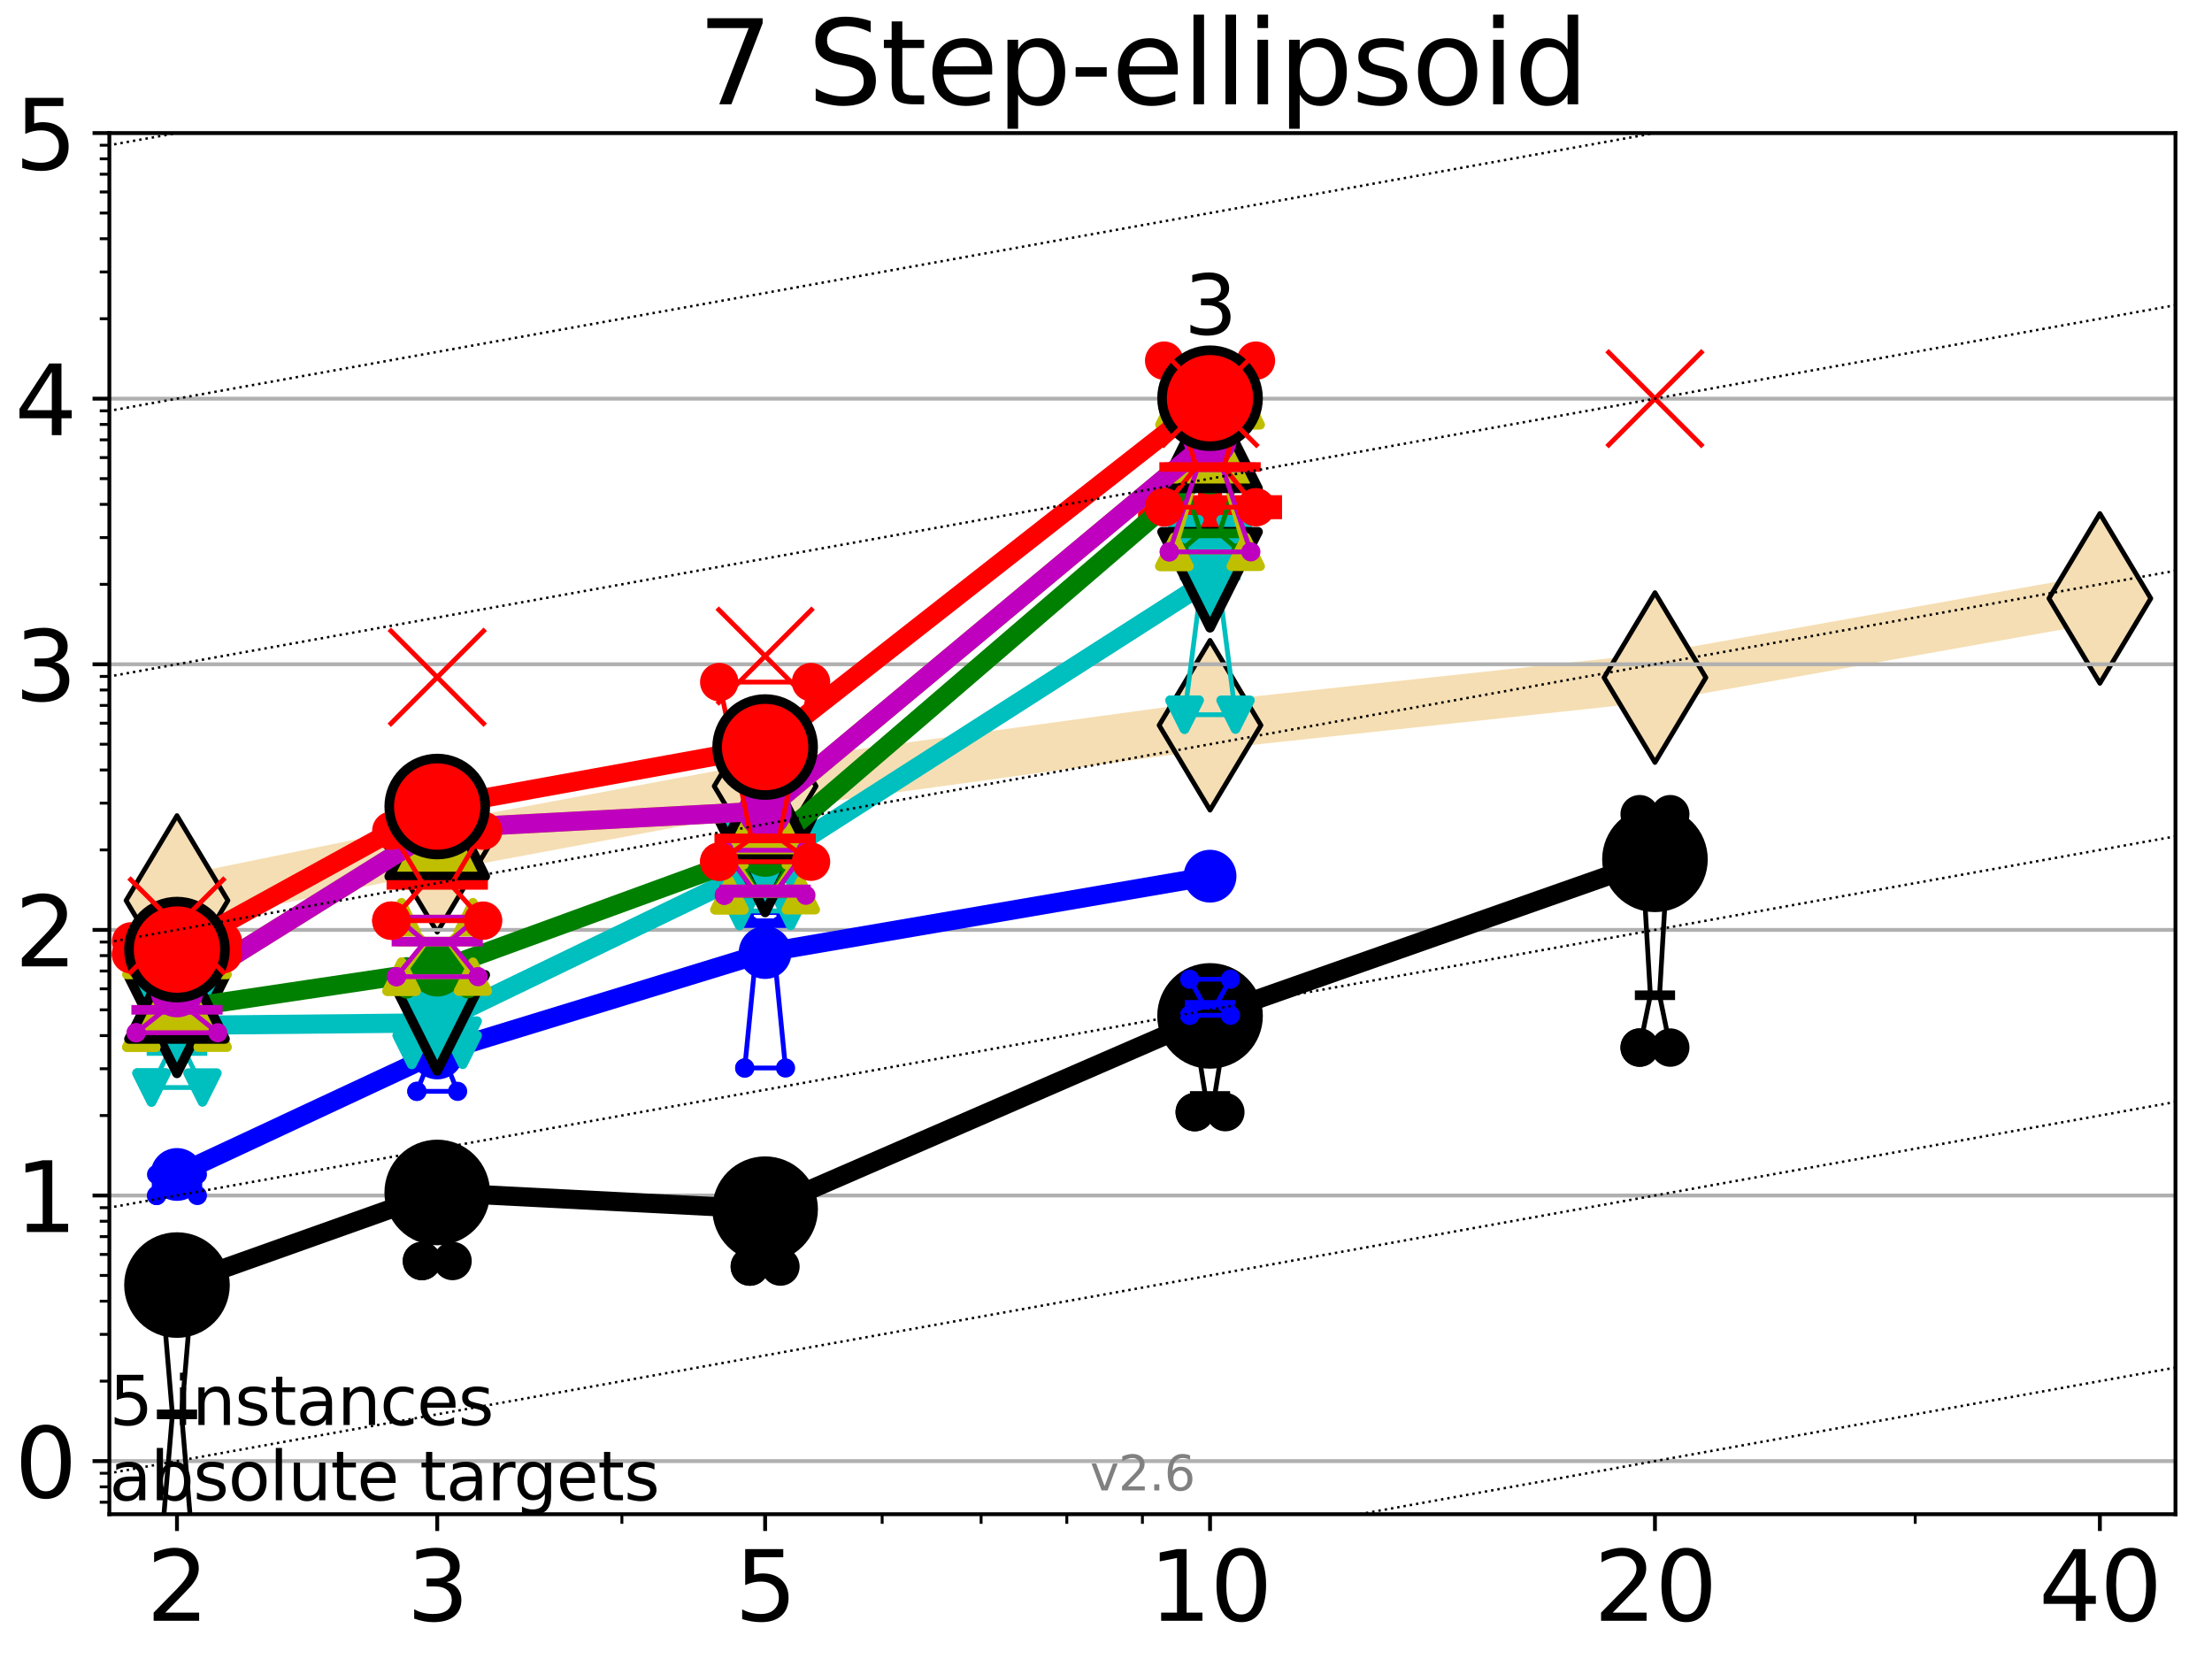 <?xml version="1.0" encoding="utf-8" standalone="no"?>
<!DOCTYPE svg PUBLIC "-//W3C//DTD SVG 1.1//EN"
  "http://www.w3.org/Graphics/SVG/1.1/DTD/svg11.dtd">
<svg xmlns:xlink="http://www.w3.org/1999/xlink" width="460.8pt" height="345.6pt" viewBox="0 0 460.8 345.6" xmlns="http://www.w3.org/2000/svg" version="1.1">
 <defs>
  <style type="text/css">*{stroke-linejoin: round; stroke-linecap: butt}</style>
 </defs>
 <g id="figure_1">
  <g id="patch_1">
   <path d="M 0 345.6 
L 460.8 345.6 
L 460.8 0 
L 0 0 
z
" style="fill: #ffffff"/>
  </g>
  <g id="axes_1">
   <g id="patch_2">
    <path d="M 22.78 315.44 
L 453.192 315.44 
L 453.192 27.72 
L 22.78 27.72 
z
" style="fill: #ffffff"/>
   </g>
   <g id="line2d_1">
    <path d="M 36.868 187.593 
L 91.085 176.502 
L 159.39 163.774 
L 252.074 151.089 
L 344.758 141.151 
L 437.443 124.661 
" clip-path="url(#pab64e971ff)" style="fill: none; stroke: #f5deb3; stroke-width: 10; stroke-linecap: square"/>
    <defs>
     <path id="m9f2868bcb3" d="M -0 17.678 
L 10.607 0 
L 0 -17.678 
L -10.607 -0 
z
" style="stroke: #000000; stroke-linejoin: miter"/>
    </defs>
    <g clip-path="url(#pab64e971ff)">
     <use xlink:href="#m9f2868bcb3" x="36.868" y="187.593" style="fill: #f5deb3; stroke: #000000; stroke-linejoin: miter"/>
     <use xlink:href="#m9f2868bcb3" x="91.085" y="176.502" style="fill: #f5deb3; stroke: #000000; stroke-linejoin: miter"/>
     <use xlink:href="#m9f2868bcb3" x="159.39" y="163.774" style="fill: #f5deb3; stroke: #000000; stroke-linejoin: miter"/>
     <use xlink:href="#m9f2868bcb3" x="252.074" y="151.089" style="fill: #f5deb3; stroke: #000000; stroke-linejoin: miter"/>
     <use xlink:href="#m9f2868bcb3" x="344.758" y="141.151" style="fill: #f5deb3; stroke: #000000; stroke-linejoin: miter"/>
     <use xlink:href="#m9f2868bcb3" x="437.443" y="124.661" style="fill: #f5deb3; stroke: #000000; stroke-linejoin: miter"/>
    </g>
   </g>
   <g id="line2d_2">
    <defs>
     <path id="m9e1d84331d" d="M -15 0 
L 15 0 
M 0 15 
L 0 -15 
" style="stroke: #ff0000; stroke-width: 5"/>
    </defs>
    <g clip-path="url(#pab64e971ff)">
     <use xlink:href="#m9e1d84331d" x="252.074" y="105.662" style="fill: #ff0000; stroke: #ff0000; stroke-width: 5"/>
    </g>
   </g>
   <g id="matplotlib.axis_1">
    <g id="xtick_1">
     <g id="line2d_3">
      <defs>
       <path id="mef564d400d" d="M 0 0 
L 0 3.5 
" style="stroke: #000000; stroke-width: 0.8"/>
      </defs>
      <g>
       <use xlink:href="#mef564d400d" x="36.868" y="315.44" style="stroke: #000000; stroke-width: 0.8"/>
      </g>
     </g>
     <g id="text_1">
      <!-- 2 -->
      <g transform="translate(30.506 337.637)scale(0.2 -0.2)">
       <defs>
        <path id="DejaVuSans-32" d="M 1228 531 
L 3431 531 
L 3431 0 
L 469 0 
L 469 531 
Q 828 903 1448 1529 
Q 2069 2156 2228 2338 
Q 2531 2678 2651 2914 
Q 2772 3150 2772 3378 
Q 2772 3750 2511 3984 
Q 2250 4219 1831 4219 
Q 1534 4219 1204 4116 
Q 875 4013 500 3803 
L 500 4441 
Q 881 4594 1212 4672 
Q 1544 4750 1819 4750 
Q 2544 4750 2975 4387 
Q 3406 4025 3406 3419 
Q 3406 3131 3298 2873 
Q 3191 2616 2906 2266 
Q 2828 2175 2409 1742 
Q 1991 1309 1228 531 
z
" transform="scale(0.016)"/>
       </defs>
       <use xlink:href="#DejaVuSans-32"/>
      </g>
     </g>
    </g>
    <g id="xtick_2">
     <g id="line2d_4">
      <g>
       <use xlink:href="#mef564d400d" x="91.085" y="315.44" style="stroke: #000000; stroke-width: 0.8"/>
      </g>
     </g>
     <g id="text_2">
      <!-- 3 -->
      <g transform="translate(84.723 337.637)scale(0.2 -0.2)">
       <defs>
        <path id="DejaVuSans-33" d="M 2597 2516 
Q 3050 2419 3304 2112 
Q 3559 1806 3559 1356 
Q 3559 666 3084 287 
Q 2609 -91 1734 -91 
Q 1441 -91 1130 -33 
Q 819 25 488 141 
L 488 750 
Q 750 597 1062 519 
Q 1375 441 1716 441 
Q 2309 441 2620 675 
Q 2931 909 2931 1356 
Q 2931 1769 2642 2001 
Q 2353 2234 1838 2234 
L 1294 2234 
L 1294 2753 
L 1863 2753 
Q 2328 2753 2575 2939 
Q 2822 3125 2822 3475 
Q 2822 3834 2567 4026 
Q 2313 4219 1838 4219 
Q 1578 4219 1281 4162 
Q 984 4106 628 3988 
L 628 4550 
Q 988 4650 1302 4700 
Q 1616 4750 1894 4750 
Q 2613 4750 3031 4423 
Q 3450 4097 3450 3541 
Q 3450 3153 3228 2886 
Q 3006 2619 2597 2516 
z
" transform="scale(0.016)"/>
       </defs>
       <use xlink:href="#DejaVuSans-33"/>
      </g>
     </g>
    </g>
    <g id="xtick_3">
     <g id="line2d_5">
      <g>
       <use xlink:href="#mef564d400d" x="159.39" y="315.44" style="stroke: #000000; stroke-width: 0.8"/>
      </g>
     </g>
     <g id="text_3">
      <!-- 5 -->
      <g transform="translate(153.028 337.637)scale(0.2 -0.2)">
       <defs>
        <path id="DejaVuSans-35" d="M 691 4666 
L 3169 4666 
L 3169 4134 
L 1269 4134 
L 1269 2991 
Q 1406 3038 1543 3061 
Q 1681 3084 1819 3084 
Q 2600 3084 3056 2656 
Q 3513 2228 3513 1497 
Q 3513 744 3044 326 
Q 2575 -91 1722 -91 
Q 1428 -91 1123 -41 
Q 819 9 494 109 
L 494 744 
Q 775 591 1075 516 
Q 1375 441 1709 441 
Q 2250 441 2565 725 
Q 2881 1009 2881 1497 
Q 2881 1984 2565 2268 
Q 2250 2553 1709 2553 
Q 1456 2553 1204 2497 
Q 953 2441 691 2322 
L 691 4666 
z
" transform="scale(0.016)"/>
       </defs>
       <use xlink:href="#DejaVuSans-35"/>
      </g>
     </g>
    </g>
    <g id="xtick_4">
     <g id="line2d_6">
      <g>
       <use xlink:href="#mef564d400d" x="252.074" y="315.44" style="stroke: #000000; stroke-width: 0.8"/>
      </g>
     </g>
     <g id="text_4">
      <!-- 10 -->
      <g transform="translate(239.349 337.637)scale(0.2 -0.2)">
       <defs>
        <path id="DejaVuSans-31" d="M 794 531 
L 1825 531 
L 1825 4091 
L 703 3866 
L 703 4441 
L 1819 4666 
L 2450 4666 
L 2450 531 
L 3481 531 
L 3481 0 
L 794 0 
L 794 531 
z
" transform="scale(0.016)"/>
        <path id="DejaVuSans-30" d="M 2034 4250 
Q 1547 4250 1301 3770 
Q 1056 3291 1056 2328 
Q 1056 1369 1301 889 
Q 1547 409 2034 409 
Q 2525 409 2770 889 
Q 3016 1369 3016 2328 
Q 3016 3291 2770 3770 
Q 2525 4250 2034 4250 
z
M 2034 4750 
Q 2819 4750 3233 4129 
Q 3647 3509 3647 2328 
Q 3647 1150 3233 529 
Q 2819 -91 2034 -91 
Q 1250 -91 836 529 
Q 422 1150 422 2328 
Q 422 3509 836 4129 
Q 1250 4750 2034 4750 
z
" transform="scale(0.016)"/>
       </defs>
       <use xlink:href="#DejaVuSans-31"/>
       <use xlink:href="#DejaVuSans-30" x="63.623"/>
      </g>
     </g>
    </g>
    <g id="xtick_5">
     <g id="line2d_7">
      <g>
       <use xlink:href="#mef564d400d" x="344.758" y="315.44" style="stroke: #000000; stroke-width: 0.8"/>
      </g>
     </g>
     <g id="text_5">
      <!-- 20 -->
      <g transform="translate(332.033 337.637)scale(0.2 -0.2)">
       <use xlink:href="#DejaVuSans-32"/>
       <use xlink:href="#DejaVuSans-30" x="63.623"/>
      </g>
     </g>
    </g>
    <g id="xtick_6">
     <g id="line2d_8">
      <g>
       <use xlink:href="#mef564d400d" x="437.443" y="315.44" style="stroke: #000000; stroke-width: 0.8"/>
      </g>
     </g>
     <g id="text_6">
      <!-- 40 -->
      <g transform="translate(424.718 337.637)scale(0.2 -0.2)">
       <defs>
        <path id="DejaVuSans-34" d="M 2419 4116 
L 825 1625 
L 2419 1625 
L 2419 4116 
z
M 2253 4666 
L 3047 4666 
L 3047 1625 
L 3713 1625 
L 3713 1100 
L 3047 1100 
L 3047 0 
L 2419 0 
L 2419 1100 
L 313 1100 
L 313 1709 
L 2253 4666 
z
" transform="scale(0.016)"/>
       </defs>
       <use xlink:href="#DejaVuSans-34"/>
       <use xlink:href="#DejaVuSans-30" x="63.623"/>
      </g>
     </g>
    </g>
    <g id="xtick_7">
     <g id="line2d_9">
      <defs>
       <path id="m1452610660" d="M 0 0 
L 0 2 
" style="stroke: #000000; stroke-width: 0.6"/>
      </defs>
      <g>
       <use xlink:href="#m1452610660" x="129.552" y="315.44" style="stroke: #000000; stroke-width: 0.6"/>
      </g>
     </g>
    </g>
    <g id="xtick_8">
     <g id="line2d_10">
      <g>
       <use xlink:href="#m1452610660" x="183.769" y="315.44" style="stroke: #000000; stroke-width: 0.6"/>
      </g>
     </g>
    </g>
    <g id="xtick_9">
     <g id="line2d_11">
      <g>
       <use xlink:href="#m1452610660" x="204.381" y="315.44" style="stroke: #000000; stroke-width: 0.6"/>
      </g>
     </g>
    </g>
    <g id="xtick_10">
     <g id="line2d_12">
      <g>
       <use xlink:href="#m1452610660" x="222.237" y="315.44" style="stroke: #000000; stroke-width: 0.6"/>
      </g>
     </g>
    </g>
    <g id="xtick_11">
     <g id="line2d_13">
      <g>
       <use xlink:href="#m1452610660" x="237.986" y="315.44" style="stroke: #000000; stroke-width: 0.6"/>
      </g>
     </g>
    </g>
    <g id="xtick_12">
     <g id="line2d_14">
      <g>
       <use xlink:href="#m1452610660" x="398.975" y="315.44" style="stroke: #000000; stroke-width: 0.6"/>
      </g>
     </g>
    </g>
   </g>
   <g id="matplotlib.axis_2">
    <g id="ytick_1">
     <g id="line2d_15">
      <path d="M 22.78 304.374 
L 453.192 304.374 
" clip-path="url(#pab64e971ff)" style="fill: none; stroke: #b0b0b0; stroke-width: 0.8; stroke-linecap: square"/>
     </g>
     <g id="line2d_16">
      <defs>
       <path id="mae8394b2bc" d="M 0 0 
L -3.5 0 
" style="stroke: #000000; stroke-width: 0.8"/>
      </defs>
      <g>
       <use xlink:href="#mae8394b2bc" x="22.78" y="304.374" style="stroke: #000000; stroke-width: 0.8"/>
      </g>
     </g>
     <g id="text_7">
      <!-- 0 -->
      <g transform="translate(3.055 311.972)scale(0.2 -0.2)">
       <use xlink:href="#DejaVuSans-30"/>
      </g>
     </g>
    </g>
    <g id="ytick_2">
     <g id="line2d_17">
      <path d="M 22.78 249.043 
L 453.192 249.043 
" clip-path="url(#pab64e971ff)" style="fill: none; stroke: #b0b0b0; stroke-width: 0.8; stroke-linecap: square"/>
     </g>
     <g id="line2d_18">
      <g>
       <use xlink:href="#mae8394b2bc" x="22.78" y="249.043" style="stroke: #000000; stroke-width: 0.8"/>
      </g>
     </g>
     <g id="text_8">
      <!-- 1 -->
      <g transform="translate(3.055 256.642)scale(0.2 -0.2)">
       <use xlink:href="#DejaVuSans-31"/>
      </g>
     </g>
    </g>
    <g id="ytick_3">
     <g id="line2d_19">
      <path d="M 22.78 193.712 
L 453.192 193.712 
" clip-path="url(#pab64e971ff)" style="fill: none; stroke: #b0b0b0; stroke-width: 0.8; stroke-linecap: square"/>
     </g>
     <g id="line2d_20">
      <g>
       <use xlink:href="#mae8394b2bc" x="22.78" y="193.712" style="stroke: #000000; stroke-width: 0.8"/>
      </g>
     </g>
     <g id="text_9">
      <!-- 2 -->
      <g transform="translate(3.055 201.311)scale(0.2 -0.2)">
       <use xlink:href="#DejaVuSans-32"/>
      </g>
     </g>
    </g>
    <g id="ytick_4">
     <g id="line2d_21">
      <path d="M 22.78 138.382 
L 453.192 138.382 
" clip-path="url(#pab64e971ff)" style="fill: none; stroke: #b0b0b0; stroke-width: 0.8; stroke-linecap: square"/>
     </g>
     <g id="line2d_22">
      <g>
       <use xlink:href="#mae8394b2bc" x="22.78" y="138.382" style="stroke: #000000; stroke-width: 0.8"/>
      </g>
     </g>
     <g id="text_10">
      <!-- 3 -->
      <g transform="translate(3.055 145.98)scale(0.2 -0.2)">
       <use xlink:href="#DejaVuSans-33"/>
      </g>
     </g>
    </g>
    <g id="ytick_5">
     <g id="line2d_23">
      <path d="M 22.78 83.051 
L 453.192 83.051 
" clip-path="url(#pab64e971ff)" style="fill: none; stroke: #b0b0b0; stroke-width: 0.8; stroke-linecap: square"/>
     </g>
     <g id="line2d_24">
      <g>
       <use xlink:href="#mae8394b2bc" x="22.78" y="83.051" style="stroke: #000000; stroke-width: 0.8"/>
      </g>
     </g>
     <g id="text_11">
      <!-- 4 -->
      <g transform="translate(3.055 90.649)scale(0.2 -0.2)">
       <use xlink:href="#DejaVuSans-34"/>
      </g>
     </g>
    </g>
    <g id="ytick_6">
     <g id="line2d_25">
      <path d="M 22.78 27.72 
L 453.192 27.72 
" clip-path="url(#pab64e971ff)" style="fill: none; stroke: #b0b0b0; stroke-width: 0.8; stroke-linecap: square"/>
     </g>
     <g id="line2d_26">
      <g>
       <use xlink:href="#mae8394b2bc" x="22.78" y="27.72" style="stroke: #000000; stroke-width: 0.8"/>
      </g>
     </g>
     <g id="text_12">
      <!-- 5 -->
      <g transform="translate(3.055 35.318)scale(0.2 -0.2)">
       <use xlink:href="#DejaVuSans-35"/>
      </g>
     </g>
    </g>
    <g id="ytick_7">
     <g id="line2d_27">
      <defs>
       <path id="md9b904e918" d="M 0 0 
L -2 0 
" style="stroke: #000000; stroke-width: 0.6"/>
      </defs>
      <g>
       <use xlink:href="#md9b904e918" x="22.78" y="312.945" style="stroke: #000000; stroke-width: 0.6"/>
      </g>
     </g>
    </g>
    <g id="ytick_8">
     <g id="line2d_28">
      <g>
       <use xlink:href="#md9b904e918" x="22.78" y="309.736" style="stroke: #000000; stroke-width: 0.6"/>
      </g>
     </g>
    </g>
    <g id="ytick_9">
     <g id="line2d_29">
      <g>
       <use xlink:href="#md9b904e918" x="22.78" y="306.906" style="stroke: #000000; stroke-width: 0.6"/>
      </g>
     </g>
    </g>
    <g id="ytick_10">
     <g id="line2d_30">
      <g>
       <use xlink:href="#md9b904e918" x="22.78" y="287.718" style="stroke: #000000; stroke-width: 0.6"/>
      </g>
     </g>
    </g>
    <g id="ytick_11">
     <g id="line2d_31">
      <g>
       <use xlink:href="#md9b904e918" x="22.78" y="277.974" style="stroke: #000000; stroke-width: 0.6"/>
      </g>
     </g>
    </g>
    <g id="ytick_12">
     <g id="line2d_32">
      <g>
       <use xlink:href="#md9b904e918" x="22.78" y="271.061" style="stroke: #000000; stroke-width: 0.6"/>
      </g>
     </g>
    </g>
    <g id="ytick_13">
     <g id="line2d_33">
      <g>
       <use xlink:href="#md9b904e918" x="22.78" y="265.699" style="stroke: #000000; stroke-width: 0.6"/>
      </g>
     </g>
    </g>
    <g id="ytick_14">
     <g id="line2d_34">
      <g>
       <use xlink:href="#md9b904e918" x="22.78" y="261.318" style="stroke: #000000; stroke-width: 0.6"/>
      </g>
     </g>
    </g>
    <g id="ytick_15">
     <g id="line2d_35">
      <g>
       <use xlink:href="#md9b904e918" x="22.78" y="257.614" style="stroke: #000000; stroke-width: 0.6"/>
      </g>
     </g>
    </g>
    <g id="ytick_16">
     <g id="line2d_36">
      <g>
       <use xlink:href="#md9b904e918" x="22.78" y="254.405" style="stroke: #000000; stroke-width: 0.6"/>
      </g>
     </g>
    </g>
    <g id="ytick_17">
     <g id="line2d_37">
      <g>
       <use xlink:href="#md9b904e918" x="22.78" y="251.575" style="stroke: #000000; stroke-width: 0.6"/>
      </g>
     </g>
    </g>
    <g id="ytick_18">
     <g id="line2d_38">
      <g>
       <use xlink:href="#md9b904e918" x="22.78" y="232.387" style="stroke: #000000; stroke-width: 0.6"/>
      </g>
     </g>
    </g>
    <g id="ytick_19">
     <g id="line2d_39">
      <g>
       <use xlink:href="#md9b904e918" x="22.78" y="222.644" style="stroke: #000000; stroke-width: 0.6"/>
      </g>
     </g>
    </g>
    <g id="ytick_20">
     <g id="line2d_40">
      <g>
       <use xlink:href="#md9b904e918" x="22.78" y="215.731" style="stroke: #000000; stroke-width: 0.6"/>
      </g>
     </g>
    </g>
    <g id="ytick_21">
     <g id="line2d_41">
      <g>
       <use xlink:href="#md9b904e918" x="22.78" y="210.369" style="stroke: #000000; stroke-width: 0.6"/>
      </g>
     </g>
    </g>
    <g id="ytick_22">
     <g id="line2d_42">
      <g>
       <use xlink:href="#md9b904e918" x="22.78" y="205.987" style="stroke: #000000; stroke-width: 0.6"/>
      </g>
     </g>
    </g>
    <g id="ytick_23">
     <g id="line2d_43">
      <g>
       <use xlink:href="#md9b904e918" x="22.78" y="202.283" style="stroke: #000000; stroke-width: 0.6"/>
      </g>
     </g>
    </g>
    <g id="ytick_24">
     <g id="line2d_44">
      <g>
       <use xlink:href="#md9b904e918" x="22.78" y="199.074" style="stroke: #000000; stroke-width: 0.6"/>
      </g>
     </g>
    </g>
    <g id="ytick_25">
     <g id="line2d_45">
      <g>
       <use xlink:href="#md9b904e918" x="22.78" y="196.244" style="stroke: #000000; stroke-width: 0.6"/>
      </g>
     </g>
    </g>
    <g id="ytick_26">
     <g id="line2d_46">
      <g>
       <use xlink:href="#md9b904e918" x="22.78" y="177.056" style="stroke: #000000; stroke-width: 0.6"/>
      </g>
     </g>
    </g>
    <g id="ytick_27">
     <g id="line2d_47">
      <g>
       <use xlink:href="#md9b904e918" x="22.78" y="167.313" style="stroke: #000000; stroke-width: 0.6"/>
      </g>
     </g>
    </g>
    <g id="ytick_28">
     <g id="line2d_48">
      <g>
       <use xlink:href="#md9b904e918" x="22.78" y="160.4" style="stroke: #000000; stroke-width: 0.6"/>
      </g>
     </g>
    </g>
    <g id="ytick_29">
     <g id="line2d_49">
      <g>
       <use xlink:href="#md9b904e918" x="22.78" y="155.038" style="stroke: #000000; stroke-width: 0.6"/>
      </g>
     </g>
    </g>
    <g id="ytick_30">
     <g id="line2d_50">
      <g>
       <use xlink:href="#md9b904e918" x="22.78" y="150.657" style="stroke: #000000; stroke-width: 0.6"/>
      </g>
     </g>
    </g>
    <g id="ytick_31">
     <g id="line2d_51">
      <g>
       <use xlink:href="#md9b904e918" x="22.78" y="146.952" style="stroke: #000000; stroke-width: 0.6"/>
      </g>
     </g>
    </g>
    <g id="ytick_32">
     <g id="line2d_52">
      <g>
       <use xlink:href="#md9b904e918" x="22.78" y="143.744" style="stroke: #000000; stroke-width: 0.6"/>
      </g>
     </g>
    </g>
    <g id="ytick_33">
     <g id="line2d_53">
      <g>
       <use xlink:href="#md9b904e918" x="22.78" y="140.913" style="stroke: #000000; stroke-width: 0.6"/>
      </g>
     </g>
    </g>
    <g id="ytick_34">
     <g id="line2d_54">
      <g>
       <use xlink:href="#md9b904e918" x="22.78" y="121.725" style="stroke: #000000; stroke-width: 0.6"/>
      </g>
     </g>
    </g>
    <g id="ytick_35">
     <g id="line2d_55">
      <g>
       <use xlink:href="#md9b904e918" x="22.78" y="111.982" style="stroke: #000000; stroke-width: 0.6"/>
      </g>
     </g>
    </g>
    <g id="ytick_36">
     <g id="line2d_56">
      <g>
       <use xlink:href="#md9b904e918" x="22.78" y="105.069" style="stroke: #000000; stroke-width: 0.6"/>
      </g>
     </g>
    </g>
    <g id="ytick_37">
     <g id="line2d_57">
      <g>
       <use xlink:href="#md9b904e918" x="22.78" y="99.707" style="stroke: #000000; stroke-width: 0.6"/>
      </g>
     </g>
    </g>
    <g id="ytick_38">
     <g id="line2d_58">
      <g>
       <use xlink:href="#md9b904e918" x="22.78" y="95.326" style="stroke: #000000; stroke-width: 0.6"/>
      </g>
     </g>
    </g>
    <g id="ytick_39">
     <g id="line2d_59">
      <g>
       <use xlink:href="#md9b904e918" x="22.78" y="91.622" style="stroke: #000000; stroke-width: 0.6"/>
      </g>
     </g>
    </g>
    <g id="ytick_40">
     <g id="line2d_60">
      <g>
       <use xlink:href="#md9b904e918" x="22.78" y="88.413" style="stroke: #000000; stroke-width: 0.6"/>
      </g>
     </g>
    </g>
    <g id="ytick_41">
     <g id="line2d_61">
      <g>
       <use xlink:href="#md9b904e918" x="22.78" y="85.583" style="stroke: #000000; stroke-width: 0.6"/>
      </g>
     </g>
    </g>
    <g id="ytick_42">
     <g id="line2d_62">
      <g>
       <use xlink:href="#md9b904e918" x="22.78" y="66.395" style="stroke: #000000; stroke-width: 0.6"/>
      </g>
     </g>
    </g>
    <g id="ytick_43">
     <g id="line2d_63">
      <g>
       <use xlink:href="#md9b904e918" x="22.78" y="56.651" style="stroke: #000000; stroke-width: 0.6"/>
      </g>
     </g>
    </g>
    <g id="ytick_44">
     <g id="line2d_64">
      <g>
       <use xlink:href="#md9b904e918" x="22.78" y="49.738" style="stroke: #000000; stroke-width: 0.6"/>
      </g>
     </g>
    </g>
    <g id="ytick_45">
     <g id="line2d_65">
      <g>
       <use xlink:href="#md9b904e918" x="22.78" y="44.376" style="stroke: #000000; stroke-width: 0.6"/>
      </g>
     </g>
    </g>
    <g id="ytick_46">
     <g id="line2d_66">
      <g>
       <use xlink:href="#md9b904e918" x="22.78" y="39.995" style="stroke: #000000; stroke-width: 0.6"/>
      </g>
     </g>
    </g>
    <g id="ytick_47">
     <g id="line2d_67">
      <g>
       <use xlink:href="#md9b904e918" x="22.78" y="36.291" style="stroke: #000000; stroke-width: 0.6"/>
      </g>
     </g>
    </g>
    <g id="ytick_48">
     <g id="line2d_68">
      <g>
       <use xlink:href="#md9b904e918" x="22.78" y="33.082" style="stroke: #000000; stroke-width: 0.6"/>
      </g>
     </g>
    </g>
    <g id="ytick_49">
     <g id="line2d_69">
      <g>
       <use xlink:href="#md9b904e918" x="22.78" y="30.252" style="stroke: #000000; stroke-width: 0.6"/>
      </g>
     </g>
    </g>
   </g>
   <g id="line2d_70">
    <path d="M 33.682 321.03 
L 35.912 294.631 
L 33.682 268.231 
L 40.054 268.231 
L 37.824 294.631 
L 40.054 321.03 
L 33.682 321.03 
" clip-path="url(#pab64e971ff)" style="fill: none; stroke: #000000; stroke-linecap: square"/>
   </g>
   <g id="line2d_71">
    <path d="M 33.682 321.03 
L 40.054 321.03 
L 40.054 268.231 
L 33.682 268.231 
L 33.682 321.03 
" clip-path="url(#pab64e971ff)" style="fill: none"/>
    <defs>
     <path id="m91ef995bce" d="M 0 3 
C 0.796 3 1.559 2.684 2.121 2.121 
C 2.684 1.559 3 0.796 3 0 
C 3 -0.796 2.684 -1.559 2.121 -2.121 
C 1.559 -2.684 0.796 -3 0 -3 
C -0.796 -3 -1.559 -2.684 -2.121 -2.121 
C -2.684 -1.559 -3 -0.796 -3 0 
C -3 0.796 -2.684 1.559 -2.121 2.121 
C -1.559 2.684 -0.796 3 0 3 
z
" style="stroke: #000000; stroke-width: 2"/>
    </defs>
    <g clip-path="url(#pab64e971ff)">
     <use xlink:href="#m91ef995bce" x="33.682" y="321.03" style="stroke: #000000; stroke-width: 2"/>
     <use xlink:href="#m91ef995bce" x="40.054" y="321.03" style="stroke: #000000; stroke-width: 2"/>
     <use xlink:href="#m91ef995bce" x="40.054" y="268.231" style="stroke: #000000; stroke-width: 2"/>
     <use xlink:href="#m91ef995bce" x="33.682" y="268.231" style="stroke: #000000; stroke-width: 2"/>
     <use xlink:href="#m91ef995bce" x="33.682" y="321.03" style="stroke: #000000; stroke-width: 2"/>
    </g>
   </g>
   <g id="line2d_72">
    <path d="M 33.682 294.631 
L 40.054 294.631 
" clip-path="url(#pab64e971ff)" style="fill: none; stroke: #000000; stroke-width: 2; stroke-linecap: square"/>
   </g>
   <g id="line2d_73">
    <path d="M 87.899 262.692 
L 90.129 245.339 
L 87.899 244.004 
L 94.271 244.004 
L 92.041 245.339 
L 94.271 262.692 
L 87.899 262.692 
" clip-path="url(#pab64e971ff)" style="fill: none; stroke: #000000; stroke-linecap: square"/>
   </g>
   <g id="line2d_74">
    <path d="M 87.899 262.692 
L 94.271 262.692 
L 94.271 244.004 
L 87.899 244.004 
L 87.899 262.692 
" clip-path="url(#pab64e971ff)" style="fill: none"/>
    <g clip-path="url(#pab64e971ff)">
     <use xlink:href="#m91ef995bce" x="87.899" y="262.692" style="stroke: #000000; stroke-width: 2"/>
     <use xlink:href="#m91ef995bce" x="94.271" y="262.692" style="stroke: #000000; stroke-width: 2"/>
     <use xlink:href="#m91ef995bce" x="94.271" y="244.004" style="stroke: #000000; stroke-width: 2"/>
     <use xlink:href="#m91ef995bce" x="87.899" y="244.004" style="stroke: #000000; stroke-width: 2"/>
     <use xlink:href="#m91ef995bce" x="87.899" y="262.692" style="stroke: #000000; stroke-width: 2"/>
    </g>
   </g>
   <g id="line2d_75">
    <path d="M 87.899 245.339 
L 94.271 245.339 
" clip-path="url(#pab64e971ff)" style="fill: none; stroke: #000000; stroke-width: 2; stroke-linecap: square"/>
   </g>
   <g id="line2d_76">
    <path d="M 156.204 263.85 
L 158.434 256.937 
L 156.204 255.638 
L 162.576 255.638 
L 160.346 256.937 
L 162.576 263.85 
L 156.204 263.85 
" clip-path="url(#pab64e971ff)" style="fill: none; stroke: #000000; stroke-linecap: square"/>
   </g>
   <g id="line2d_77">
    <path d="M 156.204 263.85 
L 162.576 263.85 
L 162.576 255.638 
L 156.204 255.638 
L 156.204 263.85 
" clip-path="url(#pab64e971ff)" style="fill: none"/>
    <g clip-path="url(#pab64e971ff)">
     <use xlink:href="#m91ef995bce" x="156.204" y="263.85" style="stroke: #000000; stroke-width: 2"/>
     <use xlink:href="#m91ef995bce" x="162.576" y="263.85" style="stroke: #000000; stroke-width: 2"/>
     <use xlink:href="#m91ef995bce" x="162.576" y="255.638" style="stroke: #000000; stroke-width: 2"/>
     <use xlink:href="#m91ef995bce" x="156.204" y="255.638" style="stroke: #000000; stroke-width: 2"/>
     <use xlink:href="#m91ef995bce" x="156.204" y="263.85" style="stroke: #000000; stroke-width: 2"/>
    </g>
   </g>
   <g id="line2d_78">
    <path d="M 156.204 256.937 
L 162.576 256.937 
" clip-path="url(#pab64e971ff)" style="fill: none; stroke: #000000; stroke-width: 2; stroke-linecap: square"/>
   </g>
   <g id="line2d_79">
    <path d="M 248.888 231.677 
L 251.118 228.308 
L 248.888 214.33 
L 255.26 214.33 
L 253.03 228.308 
L 255.26 231.677 
L 248.888 231.677 
" clip-path="url(#pab64e971ff)" style="fill: none; stroke: #000000; stroke-linecap: square"/>
   </g>
   <g id="line2d_80">
    <path d="M 248.888 231.677 
L 255.26 231.677 
L 255.26 214.33 
L 248.888 214.33 
L 248.888 231.677 
" clip-path="url(#pab64e971ff)" style="fill: none"/>
    <g clip-path="url(#pab64e971ff)">
     <use xlink:href="#m91ef995bce" x="248.888" y="231.677" style="stroke: #000000; stroke-width: 2"/>
     <use xlink:href="#m91ef995bce" x="255.26" y="231.677" style="stroke: #000000; stroke-width: 2"/>
     <use xlink:href="#m91ef995bce" x="255.26" y="214.33" style="stroke: #000000; stroke-width: 2"/>
     <use xlink:href="#m91ef995bce" x="248.888" y="214.33" style="stroke: #000000; stroke-width: 2"/>
     <use xlink:href="#m91ef995bce" x="248.888" y="231.677" style="stroke: #000000; stroke-width: 2"/>
    </g>
   </g>
   <g id="line2d_81">
    <path d="M 248.888 228.308 
L 255.26 228.308 
" clip-path="url(#pab64e971ff)" style="fill: none; stroke: #000000; stroke-width: 2; stroke-linecap: square"/>
   </g>
   <g id="line2d_82">
    <path d="M 341.572 218.229 
L 343.803 207.326 
L 341.572 169.61 
L 347.945 169.61 
L 345.714 207.326 
L 347.945 218.229 
L 341.572 218.229 
" clip-path="url(#pab64e971ff)" style="fill: none; stroke: #000000; stroke-linecap: square"/>
   </g>
   <g id="line2d_83">
    <path d="M 341.572 218.229 
L 347.945 218.229 
L 347.945 169.61 
L 341.572 169.61 
L 341.572 218.229 
" clip-path="url(#pab64e971ff)" style="fill: none"/>
    <g clip-path="url(#pab64e971ff)">
     <use xlink:href="#m91ef995bce" x="341.572" y="218.229" style="stroke: #000000; stroke-width: 2"/>
     <use xlink:href="#m91ef995bce" x="347.945" y="218.229" style="stroke: #000000; stroke-width: 2"/>
     <use xlink:href="#m91ef995bce" x="347.945" y="169.61" style="stroke: #000000; stroke-width: 2"/>
     <use xlink:href="#m91ef995bce" x="341.572" y="169.61" style="stroke: #000000; stroke-width: 2"/>
     <use xlink:href="#m91ef995bce" x="341.572" y="218.229" style="stroke: #000000; stroke-width: 2"/>
    </g>
   </g>
   <g id="line2d_84">
    <path d="M 341.572 207.326 
L 347.945 207.326 
" clip-path="url(#pab64e971ff)" style="fill: none; stroke: #000000; stroke-width: 2; stroke-linecap: square"/>
   </g>
   <g id="line2d_85">
    <path d="M 36.868 267.703 
L 91.085 248.411 
" clip-path="url(#pab64e971ff)" style="fill: none; stroke: #000000; stroke-width: 4; stroke-linecap: square"/>
   </g>
   <g id="line2d_86">
    <path d="M 91.085 248.411 
L 159.39 251.897 
" clip-path="url(#pab64e971ff)" style="fill: none; stroke: #000000; stroke-width: 4; stroke-linecap: square"/>
   </g>
   <g id="line2d_87">
    <path d="M 159.39 251.897 
L 252.074 211.631 
" clip-path="url(#pab64e971ff)" style="fill: none; stroke: #000000; stroke-width: 4; stroke-linecap: square"/>
   </g>
   <g id="line2d_88">
    <path d="M 252.074 211.631 
L 344.758 179.013 
" clip-path="url(#pab64e971ff)" style="fill: none; stroke: #000000; stroke-width: 4; stroke-linecap: square"/>
   </g>
   <g id="line2d_89">
    <path d="M 36.868 267.703 
L 91.085 248.411 
L 159.39 251.897 
L 252.074 211.631 
L 344.758 179.013 
" clip-path="url(#pab64e971ff)" style="fill: none"/>
    <defs>
     <path id="m0c2c568a07" d="M 0 10 
C 2.652 10 5.196 8.946 7.071 7.071 
C 8.946 5.196 10 2.652 10 0 
C 10 -2.652 8.946 -5.196 7.071 -7.071 
C 5.196 -8.946 2.652 -10 0 -10 
C -2.652 -10 -5.196 -8.946 -7.071 -7.071 
C -8.946 -5.196 -10 -2.652 -10 0 
C -10 2.652 -8.946 5.196 -7.071 7.071 
C -5.196 8.946 -2.652 10 0 10 
z
" style="stroke: #000000; stroke-width: 2"/>
    </defs>
    <g clip-path="url(#pab64e971ff)">
     <use xlink:href="#m0c2c568a07" x="36.868" y="267.703" style="stroke: #000000; stroke-width: 2"/>
     <use xlink:href="#m0c2c568a07" x="91.085" y="248.411" style="stroke: #000000; stroke-width: 2"/>
     <use xlink:href="#m0c2c568a07" x="159.39" y="251.897" style="stroke: #000000; stroke-width: 2"/>
     <use xlink:href="#m0c2c568a07" x="252.074" y="211.631" style="stroke: #000000; stroke-width: 2"/>
     <use xlink:href="#m0c2c568a07" x="344.758" y="179.013" style="stroke: #000000; stroke-width: 2"/>
    </g>
   </g>
   <g id="line2d_90">
    <path d="M 32.62 249.043 
L 35.594 246.753 
L 32.62 244.662 
L 41.116 244.662 
L 38.143 246.753 
L 41.116 249.043 
L 32.62 249.043 
" clip-path="url(#pab64e971ff)" style="fill: none; stroke: #0000ff; stroke-linecap: square"/>
   </g>
   <g id="line2d_91">
    <path d="M 32.62 249.043 
L 41.116 249.043 
L 41.116 244.662 
L 32.62 244.662 
L 32.62 249.043 
" clip-path="url(#pab64e971ff)" style="fill: none"/>
    <defs>
     <path id="mbc05e559e1" d="M 0 1.5 
C 0.398 1.5 0.779 1.342 1.061 1.061 
C 1.342 0.779 1.5 0.398 1.5 0 
C 1.5 -0.398 1.342 -0.779 1.061 -1.061 
C 0.779 -1.342 0.398 -1.5 0 -1.5 
C -0.398 -1.5 -0.779 -1.342 -1.061 -1.061 
C -1.342 -0.779 -1.5 -0.398 -1.5 0 
C -1.5 0.398 -1.342 0.779 -1.061 1.061 
C -0.779 1.342 -0.398 1.5 0 1.5 
z
" style="stroke: #0000ff"/>
    </defs>
    <g clip-path="url(#pab64e971ff)">
     <use xlink:href="#mbc05e559e1" x="32.62" y="249.043" style="fill: #0000ff; stroke: #0000ff"/>
     <use xlink:href="#mbc05e559e1" x="41.116" y="249.043" style="fill: #0000ff; stroke: #0000ff"/>
     <use xlink:href="#mbc05e559e1" x="41.116" y="244.662" style="fill: #0000ff; stroke: #0000ff"/>
     <use xlink:href="#mbc05e559e1" x="32.62" y="244.662" style="fill: #0000ff; stroke: #0000ff"/>
     <use xlink:href="#mbc05e559e1" x="32.62" y="249.043" style="fill: #0000ff; stroke: #0000ff"/>
    </g>
   </g>
   <g id="line2d_92">
    <path d="M 32.62 246.753 
L 41.116 246.753 
" clip-path="url(#pab64e971ff)" style="fill: none; stroke: #0000ff; stroke-width: 2; stroke-linecap: square"/>
   </g>
   <g id="line2d_93">
    <path d="M 86.837 227.347 
L 89.811 220.112 
L 86.837 218.041 
L 95.333 218.041 
L 92.359 220.112 
L 95.333 227.347 
L 86.837 227.347 
" clip-path="url(#pab64e971ff)" style="fill: none; stroke: #0000ff; stroke-linecap: square"/>
   </g>
   <g id="line2d_94">
    <path d="M 86.837 227.347 
L 95.333 227.347 
L 95.333 218.041 
L 86.837 218.041 
L 86.837 227.347 
" clip-path="url(#pab64e971ff)" style="fill: none"/>
    <g clip-path="url(#pab64e971ff)">
     <use xlink:href="#mbc05e559e1" x="86.837" y="227.347" style="fill: #0000ff; stroke: #0000ff"/>
     <use xlink:href="#mbc05e559e1" x="95.333" y="227.347" style="fill: #0000ff; stroke: #0000ff"/>
     <use xlink:href="#mbc05e559e1" x="95.333" y="218.041" style="fill: #0000ff; stroke: #0000ff"/>
     <use xlink:href="#mbc05e559e1" x="86.837" y="218.041" style="fill: #0000ff; stroke: #0000ff"/>
     <use xlink:href="#mbc05e559e1" x="86.837" y="227.347" style="fill: #0000ff; stroke: #0000ff"/>
    </g>
   </g>
   <g id="line2d_95">
    <path d="M 86.837 220.112 
L 95.333 220.112 
" clip-path="url(#pab64e971ff)" style="fill: none; stroke: #0000ff; stroke-width: 2; stroke-linecap: square"/>
   </g>
   <g id="line2d_96">
    <path d="M 155.142 222.484 
L 158.116 192.312 
L 155.142 190.104 
L 163.638 190.104 
L 160.665 192.312 
L 163.638 222.484 
L 155.142 222.484 
" clip-path="url(#pab64e971ff)" style="fill: none; stroke: #0000ff; stroke-linecap: square"/>
   </g>
   <g id="line2d_97">
    <path d="M 155.142 222.484 
L 163.638 222.484 
L 163.638 190.104 
L 155.142 190.104 
L 155.142 222.484 
" clip-path="url(#pab64e971ff)" style="fill: none"/>
    <g clip-path="url(#pab64e971ff)">
     <use xlink:href="#mbc05e559e1" x="155.142" y="222.484" style="fill: #0000ff; stroke: #0000ff"/>
     <use xlink:href="#mbc05e559e1" x="163.638" y="222.484" style="fill: #0000ff; stroke: #0000ff"/>
     <use xlink:href="#mbc05e559e1" x="163.638" y="190.104" style="fill: #0000ff; stroke: #0000ff"/>
     <use xlink:href="#mbc05e559e1" x="155.142" y="190.104" style="fill: #0000ff; stroke: #0000ff"/>
     <use xlink:href="#mbc05e559e1" x="155.142" y="222.484" style="fill: #0000ff; stroke: #0000ff"/>
    </g>
   </g>
   <g id="line2d_98">
    <path d="M 155.142 192.312 
L 163.638 192.312 
" clip-path="url(#pab64e971ff)" style="fill: none; stroke: #0000ff; stroke-width: 2; stroke-linecap: square"/>
   </g>
   <g id="line2d_99">
    <path d="M 247.826 211.5 
L 250.8 209.334 
L 247.826 203.99 
L 256.322 203.99 
L 253.349 209.334 
L 256.322 211.5 
L 247.826 211.5 
" clip-path="url(#pab64e971ff)" style="fill: none; stroke: #0000ff; stroke-linecap: square"/>
   </g>
   <g id="line2d_100">
    <path d="M 247.826 211.5 
L 256.322 211.5 
L 256.322 203.99 
L 247.826 203.99 
L 247.826 211.5 
" clip-path="url(#pab64e971ff)" style="fill: none"/>
    <g clip-path="url(#pab64e971ff)">
     <use xlink:href="#mbc05e559e1" x="247.826" y="211.5" style="fill: #0000ff; stroke: #0000ff"/>
     <use xlink:href="#mbc05e559e1" x="256.322" y="211.5" style="fill: #0000ff; stroke: #0000ff"/>
     <use xlink:href="#mbc05e559e1" x="256.322" y="203.99" style="fill: #0000ff; stroke: #0000ff"/>
     <use xlink:href="#mbc05e559e1" x="247.826" y="203.99" style="fill: #0000ff; stroke: #0000ff"/>
     <use xlink:href="#mbc05e559e1" x="247.826" y="211.5" style="fill: #0000ff; stroke: #0000ff"/>
    </g>
   </g>
   <g id="line2d_101">
    <path d="M 247.826 209.334 
L 256.322 209.334 
" clip-path="url(#pab64e971ff)" style="fill: none; stroke: #0000ff; stroke-width: 2; stroke-linecap: square"/>
   </g>
   <g id="line2d_102">
    <path d="M 36.868 244.662 
L 91.085 219.355 
" clip-path="url(#pab64e971ff)" style="fill: none; stroke: #0000ff; stroke-width: 4; stroke-linecap: square"/>
   </g>
   <g id="line2d_103">
    <path d="M 91.085 219.355 
L 159.39 198.434 
" clip-path="url(#pab64e971ff)" style="fill: none; stroke: #0000ff; stroke-width: 4; stroke-linecap: square"/>
   </g>
   <g id="line2d_104">
    <path d="M 159.39 198.434 
L 252.074 182.524 
" clip-path="url(#pab64e971ff)" style="fill: none; stroke: #0000ff; stroke-width: 4; stroke-linecap: square"/>
   </g>
   <g id="line2d_105">
    <path d="M 36.868 244.662 
L 91.085 219.355 
L 159.39 198.434 
L 252.074 182.524 
" clip-path="url(#pab64e971ff)" style="fill: none"/>
    <defs>
     <path id="mc76c0d9333" d="M 0 5 
C 1.326 5 2.598 4.473 3.536 3.536 
C 4.473 2.598 5 1.326 5 0 
C 5 -1.326 4.473 -2.598 3.536 -3.536 
C 2.598 -4.473 1.326 -5 0 -5 
C -1.326 -5 -2.598 -4.473 -3.536 -3.536 
C -4.473 -2.598 -5 -1.326 -5 0 
C -5 1.326 -4.473 2.598 -3.536 3.536 
C -2.598 4.473 -1.326 5 0 5 
z
" style="stroke: #0000ff"/>
    </defs>
    <g clip-path="url(#pab64e971ff)">
     <use xlink:href="#mc76c0d9333" x="36.868" y="244.662" style="fill: #0000ff; stroke: #0000ff"/>
     <use xlink:href="#mc76c0d9333" x="91.085" y="219.355" style="fill: #0000ff; stroke: #0000ff"/>
     <use xlink:href="#mc76c0d9333" x="159.39" y="198.434" style="fill: #0000ff; stroke: #0000ff"/>
     <use xlink:href="#mc76c0d9333" x="252.074" y="182.524" style="fill: #0000ff; stroke: #0000ff"/>
    </g>
   </g>
   <g id="line2d_106">
    <path d="M 31.558 226.549 
L 35.275 218.939 
L 31.558 203.336 
L 42.178 203.336 
L 38.461 218.939 
L 42.178 226.549 
L 31.558 226.549 
" clip-path="url(#pab64e971ff)" style="fill: none; stroke: #00bfbf; stroke-linecap: square"/>
   </g>
   <g id="line2d_107">
    <path d="M 31.558 226.549 
L 42.178 226.549 
L 42.178 203.336 
L 31.558 203.336 
L 31.558 226.549 
" clip-path="url(#pab64e971ff)" style="fill: none"/>
    <defs>
     <path id="m17ea500992" d="M -0 3 
L 3 -3 
L -3 -3 
z
" style="stroke: #00bfbf; stroke-width: 2; stroke-linejoin: miter"/>
    </defs>
    <g clip-path="url(#pab64e971ff)">
     <use xlink:href="#m17ea500992" x="31.558" y="226.549" style="fill: #00bfbf; stroke: #00bfbf; stroke-width: 2; stroke-linejoin: miter"/>
     <use xlink:href="#m17ea500992" x="42.178" y="226.549" style="fill: #00bfbf; stroke: #00bfbf; stroke-width: 2; stroke-linejoin: miter"/>
     <use xlink:href="#m17ea500992" x="42.178" y="203.336" style="fill: #00bfbf; stroke: #00bfbf; stroke-width: 2; stroke-linejoin: miter"/>
     <use xlink:href="#m17ea500992" x="31.558" y="203.336" style="fill: #00bfbf; stroke: #00bfbf; stroke-width: 2; stroke-linejoin: miter"/>
     <use xlink:href="#m17ea500992" x="31.558" y="226.549" style="fill: #00bfbf; stroke: #00bfbf; stroke-width: 2; stroke-linejoin: miter"/>
    </g>
   </g>
   <g id="line2d_108">
    <path d="M 31.558 218.939 
L 42.178 218.939 
" clip-path="url(#pab64e971ff)" style="fill: none; stroke: #00bfbf; stroke-width: 2; stroke-linecap: square"/>
   </g>
   <g id="line2d_109">
    <path d="M 85.775 218.712 
L 89.492 218.262 
L 85.775 215.731 
L 96.395 215.731 
L 92.678 218.262 
L 96.395 218.712 
L 85.775 218.712 
" clip-path="url(#pab64e971ff)" style="fill: none; stroke: #00bfbf; stroke-linecap: square"/>
   </g>
   <g id="line2d_110">
    <path d="M 85.775 218.712 
L 96.395 218.712 
L 96.395 215.731 
L 85.775 215.731 
L 85.775 218.712 
" clip-path="url(#pab64e971ff)" style="fill: none"/>
    <g clip-path="url(#pab64e971ff)">
     <use xlink:href="#m17ea500992" x="85.775" y="218.712" style="fill: #00bfbf; stroke: #00bfbf; stroke-width: 2; stroke-linejoin: miter"/>
     <use xlink:href="#m17ea500992" x="96.395" y="218.712" style="fill: #00bfbf; stroke: #00bfbf; stroke-width: 2; stroke-linejoin: miter"/>
     <use xlink:href="#m17ea500992" x="96.395" y="215.731" style="fill: #00bfbf; stroke: #00bfbf; stroke-width: 2; stroke-linejoin: miter"/>
     <use xlink:href="#m17ea500992" x="85.775" y="215.731" style="fill: #00bfbf; stroke: #00bfbf; stroke-width: 2; stroke-linejoin: miter"/>
     <use xlink:href="#m17ea500992" x="85.775" y="218.712" style="fill: #00bfbf; stroke: #00bfbf; stroke-width: 2; stroke-linejoin: miter"/>
    </g>
   </g>
   <g id="line2d_111">
    <path d="M 85.775 218.262 
L 96.395 218.262 
" clip-path="url(#pab64e971ff)" style="fill: none; stroke: #00bfbf; stroke-width: 2; stroke-linecap: square"/>
   </g>
   <g id="line2d_112">
    <path d="M 154.08 189.776 
L 157.797 186.896 
L 154.08 180.736 
L 164.7 180.736 
L 160.983 186.896 
L 164.7 189.776 
L 154.08 189.776 
" clip-path="url(#pab64e971ff)" style="fill: none; stroke: #00bfbf; stroke-linecap: square"/>
   </g>
   <g id="line2d_113">
    <path d="M 154.08 189.776 
L 164.7 189.776 
L 164.7 180.736 
L 154.08 180.736 
L 154.08 189.776 
" clip-path="url(#pab64e971ff)" style="fill: none"/>
    <g clip-path="url(#pab64e971ff)">
     <use xlink:href="#m17ea500992" x="154.08" y="189.776" style="fill: #00bfbf; stroke: #00bfbf; stroke-width: 2; stroke-linejoin: miter"/>
     <use xlink:href="#m17ea500992" x="164.7" y="189.776" style="fill: #00bfbf; stroke: #00bfbf; stroke-width: 2; stroke-linejoin: miter"/>
     <use xlink:href="#m17ea500992" x="164.7" y="180.736" style="fill: #00bfbf; stroke: #00bfbf; stroke-width: 2; stroke-linejoin: miter"/>
     <use xlink:href="#m17ea500992" x="154.08" y="180.736" style="fill: #00bfbf; stroke: #00bfbf; stroke-width: 2; stroke-linejoin: miter"/>
     <use xlink:href="#m17ea500992" x="154.08" y="189.776" style="fill: #00bfbf; stroke: #00bfbf; stroke-width: 2; stroke-linejoin: miter"/>
    </g>
   </g>
   <g id="line2d_114">
    <path d="M 154.08 186.896 
L 164.7 186.896 
" clip-path="url(#pab64e971ff)" style="fill: none; stroke: #00bfbf; stroke-width: 2; stroke-linecap: square"/>
   </g>
   <g id="line2d_115">
    <path d="M 246.764 148.885 
L 250.481 119.869 
L 246.764 111.279 
L 257.384 111.279 
L 253.667 119.869 
L 257.384 148.885 
L 246.764 148.885 
" clip-path="url(#pab64e971ff)" style="fill: none; stroke: #00bfbf; stroke-linecap: square"/>
   </g>
   <g id="line2d_116">
    <path d="M 246.764 148.885 
L 257.384 148.885 
L 257.384 111.279 
L 246.764 111.279 
L 246.764 148.885 
" clip-path="url(#pab64e971ff)" style="fill: none"/>
    <g clip-path="url(#pab64e971ff)">
     <use xlink:href="#m17ea500992" x="246.764" y="148.885" style="fill: #00bfbf; stroke: #00bfbf; stroke-width: 2; stroke-linejoin: miter"/>
     <use xlink:href="#m17ea500992" x="257.384" y="148.885" style="fill: #00bfbf; stroke: #00bfbf; stroke-width: 2; stroke-linejoin: miter"/>
     <use xlink:href="#m17ea500992" x="257.384" y="111.279" style="fill: #00bfbf; stroke: #00bfbf; stroke-width: 2; stroke-linejoin: miter"/>
     <use xlink:href="#m17ea500992" x="246.764" y="111.279" style="fill: #00bfbf; stroke: #00bfbf; stroke-width: 2; stroke-linejoin: miter"/>
     <use xlink:href="#m17ea500992" x="246.764" y="148.885" style="fill: #00bfbf; stroke: #00bfbf; stroke-width: 2; stroke-linejoin: miter"/>
    </g>
   </g>
   <g id="line2d_117">
    <path d="M 246.764 119.869 
L 257.384 119.869 
" clip-path="url(#pab64e971ff)" style="fill: none; stroke: #00bfbf; stroke-width: 2; stroke-linecap: square"/>
   </g>
   <g id="line2d_118">
    <path d="M 36.868 213.605 
L 91.085 213.079 
" clip-path="url(#pab64e971ff)" style="fill: none; stroke: #00bfbf; stroke-width: 4; stroke-linecap: square"/>
   </g>
   <g id="line2d_119">
    <path d="M 91.085 213.079 
L 159.39 180.084 
" clip-path="url(#pab64e971ff)" style="fill: none; stroke: #00bfbf; stroke-width: 4; stroke-linecap: square"/>
   </g>
   <g id="line2d_120">
    <path d="M 159.39 180.084 
L 252.074 120.776 
" clip-path="url(#pab64e971ff)" style="fill: none; stroke: #00bfbf; stroke-width: 4; stroke-linecap: square"/>
   </g>
   <g id="line2d_121">
    <path d="M 36.868 213.605 
L 91.085 213.079 
L 159.39 180.084 
L 252.074 120.776 
" clip-path="url(#pab64e971ff)" style="fill: none"/>
    <defs>
     <path id="m2dd3c7f1db" d="M -0 10 
L 10 -10 
L -10 -10 
z
" style="stroke: #000000; stroke-width: 2; stroke-linejoin: miter"/>
    </defs>
    <g clip-path="url(#pab64e971ff)">
     <use xlink:href="#m2dd3c7f1db" x="36.868" y="213.605" style="fill: #00bfbf; stroke: #000000; stroke-width: 2; stroke-linejoin: miter"/>
     <use xlink:href="#m2dd3c7f1db" x="91.085" y="213.079" style="fill: #00bfbf; stroke: #000000; stroke-width: 2; stroke-linejoin: miter"/>
     <use xlink:href="#m2dd3c7f1db" x="159.39" y="180.084" style="fill: #00bfbf; stroke: #000000; stroke-width: 2; stroke-linejoin: miter"/>
     <use xlink:href="#m2dd3c7f1db" x="252.074" y="120.776" style="fill: #00bfbf; stroke: #000000; stroke-width: 2; stroke-linejoin: miter"/>
    </g>
   </g>
   <g id="line2d_122">
    <path d="M 30.496 215.731 
L 34.957 211.855 
L 30.496 203.336 
L 43.24 203.336 
L 38.78 211.855 
L 43.24 215.731 
L 30.496 215.731 
" clip-path="url(#pab64e971ff)" style="fill: none; stroke: #008000; stroke-linecap: square"/>
   </g>
   <g id="line2d_123">
    <path d="M 30.496 215.731 
L 43.24 215.731 
L 43.24 203.336 
L 30.496 203.336 
L 30.496 215.731 
" clip-path="url(#pab64e971ff)" style="fill: none"/>
    <defs>
     <path id="m9588545f2d" d="M 0 1.5 
C 0.398 1.5 0.779 1.342 1.061 1.061 
C 1.342 0.779 1.5 0.398 1.5 0 
C 1.5 -0.398 1.342 -0.779 1.061 -1.061 
C 0.779 -1.342 0.398 -1.5 0 -1.5 
C -0.398 -1.5 -0.779 -1.342 -1.061 -1.061 
C -1.342 -0.779 -1.5 -0.398 -1.5 0 
C -1.5 0.398 -1.342 0.779 -1.061 1.061 
C -0.779 1.342 -0.398 1.5 0 1.5 
z
" style="stroke: #008000"/>
    </defs>
    <g clip-path="url(#pab64e971ff)">
     <use xlink:href="#m9588545f2d" x="30.496" y="215.731" style="fill: #008000; stroke: #008000"/>
     <use xlink:href="#m9588545f2d" x="43.24" y="215.731" style="fill: #008000; stroke: #008000"/>
     <use xlink:href="#m9588545f2d" x="43.24" y="203.336" style="fill: #008000; stroke: #008000"/>
     <use xlink:href="#m9588545f2d" x="30.496" y="203.336" style="fill: #008000; stroke: #008000"/>
     <use xlink:href="#m9588545f2d" x="30.496" y="215.731" style="fill: #008000; stroke: #008000"/>
    </g>
   </g>
   <g id="line2d_124">
    <path d="M 30.496 211.855 
L 43.24 211.855 
" clip-path="url(#pab64e971ff)" style="fill: none; stroke: #008000; stroke-width: 2; stroke-linecap: square"/>
   </g>
   <g id="line2d_125">
    <path d="M 84.713 205.987 
L 89.173 203.456 
L 84.713 201.385 
L 97.457 201.385 
L 92.997 203.456 
L 97.457 205.987 
L 84.713 205.987 
" clip-path="url(#pab64e971ff)" style="fill: none; stroke: #008000; stroke-linecap: square"/>
   </g>
   <g id="line2d_126">
    <path d="M 84.713 205.987 
L 97.457 205.987 
L 97.457 201.385 
L 84.713 201.385 
L 84.713 205.987 
" clip-path="url(#pab64e971ff)" style="fill: none"/>
    <g clip-path="url(#pab64e971ff)">
     <use xlink:href="#m9588545f2d" x="84.713" y="205.987" style="fill: #008000; stroke: #008000"/>
     <use xlink:href="#m9588545f2d" x="97.457" y="205.987" style="fill: #008000; stroke: #008000"/>
     <use xlink:href="#m9588545f2d" x="97.457" y="201.385" style="fill: #008000; stroke: #008000"/>
     <use xlink:href="#m9588545f2d" x="84.713" y="201.385" style="fill: #008000; stroke: #008000"/>
     <use xlink:href="#m9588545f2d" x="84.713" y="205.987" style="fill: #008000; stroke: #008000"/>
    </g>
   </g>
   <g id="line2d_127">
    <path d="M 84.713 203.456 
L 97.457 203.456 
" clip-path="url(#pab64e971ff)" style="fill: none; stroke: #008000; stroke-width: 2; stroke-linecap: square"/>
   </g>
   <g id="line2d_128">
    <path d="M 153.018 186.608 
L 157.478 185.286 
L 153.018 177.128 
L 165.762 177.128 
L 161.302 185.286 
L 165.762 186.608 
L 153.018 186.608 
" clip-path="url(#pab64e971ff)" style="fill: none; stroke: #008000; stroke-linecap: square"/>
   </g>
   <g id="line2d_129">
    <path d="M 153.018 186.608 
L 165.762 186.608 
L 165.762 177.128 
L 153.018 177.128 
L 153.018 186.608 
" clip-path="url(#pab64e971ff)" style="fill: none"/>
    <g clip-path="url(#pab64e971ff)">
     <use xlink:href="#m9588545f2d" x="153.018" y="186.608" style="fill: #008000; stroke: #008000"/>
     <use xlink:href="#m9588545f2d" x="165.762" y="186.608" style="fill: #008000; stroke: #008000"/>
     <use xlink:href="#m9588545f2d" x="165.762" y="177.128" style="fill: #008000; stroke: #008000"/>
     <use xlink:href="#m9588545f2d" x="153.018" y="177.128" style="fill: #008000; stroke: #008000"/>
     <use xlink:href="#m9588545f2d" x="153.018" y="186.608" style="fill: #008000; stroke: #008000"/>
    </g>
   </g>
   <g id="line2d_130">
    <path d="M 153.018 185.286 
L 165.762 185.286 
" clip-path="url(#pab64e971ff)" style="fill: none; stroke: #008000; stroke-width: 2; stroke-linecap: square"/>
   </g>
   <g id="line2d_131">
    <path d="M 245.702 114.957 
L 250.163 111.118 
L 245.702 97.344 
L 258.446 97.344 
L 253.986 111.118 
L 258.446 114.957 
L 245.702 114.957 
" clip-path="url(#pab64e971ff)" style="fill: none; stroke: #008000; stroke-linecap: square"/>
   </g>
   <g id="line2d_132">
    <path d="M 245.702 114.957 
L 258.446 114.957 
L 258.446 97.344 
L 245.702 97.344 
L 245.702 114.957 
" clip-path="url(#pab64e971ff)" style="fill: none"/>
    <g clip-path="url(#pab64e971ff)">
     <use xlink:href="#m9588545f2d" x="245.702" y="114.957" style="fill: #008000; stroke: #008000"/>
     <use xlink:href="#m9588545f2d" x="258.446" y="114.957" style="fill: #008000; stroke: #008000"/>
     <use xlink:href="#m9588545f2d" x="258.446" y="97.344" style="fill: #008000; stroke: #008000"/>
     <use xlink:href="#m9588545f2d" x="245.702" y="97.344" style="fill: #008000; stroke: #008000"/>
     <use xlink:href="#m9588545f2d" x="245.702" y="114.957" style="fill: #008000; stroke: #008000"/>
    </g>
   </g>
   <g id="line2d_133">
    <path d="M 245.702 111.118 
L 258.446 111.118 
" clip-path="url(#pab64e971ff)" style="fill: none; stroke: #008000; stroke-width: 2; stroke-linecap: square"/>
   </g>
   <g id="line2d_134">
    <path d="M 36.868 210.177 
L 91.085 202.101 
" clip-path="url(#pab64e971ff)" style="fill: none; stroke: #008000; stroke-width: 4; stroke-linecap: square"/>
   </g>
   <g id="line2d_135">
    <path d="M 91.085 202.101 
L 159.39 177.152 
" clip-path="url(#pab64e971ff)" style="fill: none; stroke: #008000; stroke-width: 4; stroke-linecap: square"/>
   </g>
   <g id="line2d_136">
    <path d="M 159.39 177.152 
L 252.074 97.47 
" clip-path="url(#pab64e971ff)" style="fill: none; stroke: #008000; stroke-width: 4; stroke-linecap: square"/>
   </g>
   <g id="line2d_137">
    <path d="M 36.868 210.177 
L 91.085 202.101 
L 159.39 177.152 
L 252.074 97.47 
" clip-path="url(#pab64e971ff)" style="fill: none"/>
    <defs>
     <path id="m13735c1ddf" d="M 0 5 
C 1.326 5 2.598 4.473 3.536 3.536 
C 4.473 2.598 5 1.326 5 0 
C 5 -1.326 4.473 -2.598 3.536 -3.536 
C 2.598 -4.473 1.326 -5 0 -5 
C -1.326 -5 -2.598 -4.473 -3.536 -3.536 
C -4.473 -2.598 -5 -1.326 -5 0 
C -5 1.326 -4.473 2.598 -3.536 3.536 
C -2.598 4.473 -1.326 5 0 5 
z
" style="stroke: #008000"/>
    </defs>
    <g clip-path="url(#pab64e971ff)">
     <use xlink:href="#m13735c1ddf" x="36.868" y="210.177" style="fill: #008000; stroke: #008000"/>
     <use xlink:href="#m13735c1ddf" x="91.085" y="202.101" style="fill: #008000; stroke: #008000"/>
     <use xlink:href="#m13735c1ddf" x="159.39" y="177.152" style="fill: #008000; stroke: #008000"/>
     <use xlink:href="#m13735c1ddf" x="252.074" y="97.47" style="fill: #008000; stroke: #008000"/>
    </g>
   </g>
   <g id="line2d_138">
    <path d="M 29.434 215.137 
L 34.638 210.369 
L 29.434 199.993 
L 44.303 199.993 
L 39.099 210.369 
L 44.303 215.137 
L 29.434 215.137 
" clip-path="url(#pab64e971ff)" style="fill: none; stroke: #bfbf00; stroke-linecap: square"/>
   </g>
   <g id="line2d_139">
    <path d="M 29.434 215.137 
L 44.303 215.137 
L 44.303 199.993 
L 29.434 199.993 
L 29.434 215.137 
" clip-path="url(#pab64e971ff)" style="fill: none"/>
    <defs>
     <path id="mc18fb91266" d="M 0 -3 
L -3 3 
L 3 3 
z
" style="stroke: #bfbf00; stroke-width: 2; stroke-linejoin: miter"/>
    </defs>
    <g clip-path="url(#pab64e971ff)">
     <use xlink:href="#mc18fb91266" x="29.434" y="215.137" style="fill: #bfbf00; stroke: #bfbf00; stroke-width: 2; stroke-linejoin: miter"/>
     <use xlink:href="#mc18fb91266" x="44.303" y="215.137" style="fill: #bfbf00; stroke: #bfbf00; stroke-width: 2; stroke-linejoin: miter"/>
     <use xlink:href="#mc18fb91266" x="44.303" y="199.993" style="fill: #bfbf00; stroke: #bfbf00; stroke-width: 2; stroke-linejoin: miter"/>
     <use xlink:href="#mc18fb91266" x="29.434" y="199.993" style="fill: #bfbf00; stroke: #bfbf00; stroke-width: 2; stroke-linejoin: miter"/>
     <use xlink:href="#mc18fb91266" x="29.434" y="215.137" style="fill: #bfbf00; stroke: #bfbf00; stroke-width: 2; stroke-linejoin: miter"/>
    </g>
   </g>
   <g id="line2d_140">
    <path d="M 29.434 210.369 
L 44.303 210.369 
" clip-path="url(#pab64e971ff)" style="fill: none; stroke: #bfbf00; stroke-width: 2; stroke-linecap: square"/>
   </g>
   <g id="line2d_141">
    <path d="M 83.651 203.456 
L 88.855 196.155 
L 83.651 191.061 
L 98.519 191.061 
L 93.315 196.155 
L 98.519 203.456 
L 83.651 203.456 
" clip-path="url(#pab64e971ff)" style="fill: none; stroke: #bfbf00; stroke-linecap: square"/>
   </g>
   <g id="line2d_142">
    <path d="M 83.651 203.456 
L 98.519 203.456 
L 98.519 191.061 
L 83.651 191.061 
L 83.651 203.456 
" clip-path="url(#pab64e971ff)" style="fill: none"/>
    <g clip-path="url(#pab64e971ff)">
     <use xlink:href="#mc18fb91266" x="83.651" y="203.456" style="fill: #bfbf00; stroke: #bfbf00; stroke-width: 2; stroke-linejoin: miter"/>
     <use xlink:href="#mc18fb91266" x="98.519" y="203.456" style="fill: #bfbf00; stroke: #bfbf00; stroke-width: 2; stroke-linejoin: miter"/>
     <use xlink:href="#mc18fb91266" x="98.519" y="191.061" style="fill: #bfbf00; stroke: #bfbf00; stroke-width: 2; stroke-linejoin: miter"/>
     <use xlink:href="#mc18fb91266" x="83.651" y="191.061" style="fill: #bfbf00; stroke: #bfbf00; stroke-width: 2; stroke-linejoin: miter"/>
     <use xlink:href="#mc18fb91266" x="83.651" y="203.456" style="fill: #bfbf00; stroke: #bfbf00; stroke-width: 2; stroke-linejoin: miter"/>
    </g>
   </g>
   <g id="line2d_143">
    <path d="M 83.651 196.155 
L 98.519 196.155 
" clip-path="url(#pab64e971ff)" style="fill: none; stroke: #bfbf00; stroke-width: 2; stroke-linecap: square"/>
   </g>
   <g id="line2d_144">
    <path d="M 151.956 186.501 
L 157.16 185.286 
L 151.956 177.128 
L 166.824 177.128 
L 161.62 185.286 
L 166.824 186.501 
L 151.956 186.501 
" clip-path="url(#pab64e971ff)" style="fill: none; stroke: #bfbf00; stroke-linecap: square"/>
   </g>
   <g id="line2d_145">
    <path d="M 151.956 186.501 
L 166.824 186.501 
L 166.824 177.128 
L 151.956 177.128 
L 151.956 186.501 
" clip-path="url(#pab64e971ff)" style="fill: none"/>
    <g clip-path="url(#pab64e971ff)">
     <use xlink:href="#mc18fb91266" x="151.956" y="186.501" style="fill: #bfbf00; stroke: #bfbf00; stroke-width: 2; stroke-linejoin: miter"/>
     <use xlink:href="#mc18fb91266" x="166.824" y="186.501" style="fill: #bfbf00; stroke: #bfbf00; stroke-width: 2; stroke-linejoin: miter"/>
     <use xlink:href="#mc18fb91266" x="166.824" y="177.128" style="fill: #bfbf00; stroke: #bfbf00; stroke-width: 2; stroke-linejoin: miter"/>
     <use xlink:href="#mc18fb91266" x="151.956" y="177.128" style="fill: #bfbf00; stroke: #bfbf00; stroke-width: 2; stroke-linejoin: miter"/>
     <use xlink:href="#mc18fb91266" x="151.956" y="186.501" style="fill: #bfbf00; stroke: #bfbf00; stroke-width: 2; stroke-linejoin: miter"/>
    </g>
   </g>
   <g id="line2d_146">
    <path d="M 151.956 185.286 
L 166.824 185.286 
" clip-path="url(#pab64e971ff)" style="fill: none; stroke: #bfbf00; stroke-width: 2; stroke-linecap: square"/>
   </g>
   <g id="line2d_147">
    <path d="M 244.64 114.957 
L 249.844 97.337 
L 244.64 85.488 
L 259.509 85.488 
L 254.305 97.337 
L 259.509 114.957 
L 244.64 114.957 
" clip-path="url(#pab64e971ff)" style="fill: none; stroke: #bfbf00; stroke-linecap: square"/>
   </g>
   <g id="line2d_148">
    <path d="M 244.64 114.957 
L 259.509 114.957 
L 259.509 85.488 
L 244.64 85.488 
L 244.64 114.957 
" clip-path="url(#pab64e971ff)" style="fill: none"/>
    <g clip-path="url(#pab64e971ff)">
     <use xlink:href="#mc18fb91266" x="244.64" y="114.957" style="fill: #bfbf00; stroke: #bfbf00; stroke-width: 2; stroke-linejoin: miter"/>
     <use xlink:href="#mc18fb91266" x="259.509" y="114.957" style="fill: #bfbf00; stroke: #bfbf00; stroke-width: 2; stroke-linejoin: miter"/>
     <use xlink:href="#mc18fb91266" x="259.509" y="85.488" style="fill: #bfbf00; stroke: #bfbf00; stroke-width: 2; stroke-linejoin: miter"/>
     <use xlink:href="#mc18fb91266" x="244.64" y="85.488" style="fill: #bfbf00; stroke: #bfbf00; stroke-width: 2; stroke-linejoin: miter"/>
     <use xlink:href="#mc18fb91266" x="244.64" y="114.957" style="fill: #bfbf00; stroke: #bfbf00; stroke-width: 2; stroke-linejoin: miter"/>
    </g>
   </g>
   <g id="line2d_149">
    <path d="M 244.64 97.337 
L 259.509 97.337 
" clip-path="url(#pab64e971ff)" style="fill: none; stroke: #bfbf00; stroke-width: 2; stroke-linecap: square"/>
   </g>
   <g id="line2d_150">
    <path d="M 36.868 206.432 
L 91.085 172.588 
" clip-path="url(#pab64e971ff)" style="fill: none; stroke: #bfbf00; stroke-width: 4; stroke-linecap: square"/>
   </g>
   <g id="line2d_151">
    <path d="M 91.085 172.588 
L 159.39 168.96 
" clip-path="url(#pab64e971ff)" style="fill: none; stroke: #bfbf00; stroke-width: 4; stroke-linecap: square"/>
   </g>
   <g id="line2d_152">
    <path d="M 159.39 168.96 
L 252.074 91.726 
" clip-path="url(#pab64e971ff)" style="fill: none; stroke: #bfbf00; stroke-width: 4; stroke-linecap: square"/>
   </g>
   <g id="line2d_153">
    <path d="M 36.868 206.432 
L 91.085 172.588 
L 159.39 168.96 
L 252.074 91.726 
" clip-path="url(#pab64e971ff)" style="fill: none"/>
    <defs>
     <path id="mfea8da785a" d="M 0 -10 
L -10 10 
L 10 10 
z
" style="stroke: #000000; stroke-width: 2; stroke-linejoin: miter"/>
    </defs>
    <g clip-path="url(#pab64e971ff)">
     <use xlink:href="#mfea8da785a" x="36.868" y="206.432" style="fill: #bfbf00; stroke: #000000; stroke-width: 2; stroke-linejoin: miter"/>
     <use xlink:href="#mfea8da785a" x="91.085" y="172.588" style="fill: #bfbf00; stroke: #000000; stroke-width: 2; stroke-linejoin: miter"/>
     <use xlink:href="#mfea8da785a" x="159.39" y="168.96" style="fill: #bfbf00; stroke: #000000; stroke-width: 2; stroke-linejoin: miter"/>
     <use xlink:href="#mfea8da785a" x="252.074" y="91.726" style="fill: #bfbf00; stroke: #000000; stroke-width: 2; stroke-linejoin: miter"/>
    </g>
   </g>
   <g id="line2d_154">
    <path d="M 28.372 215.137 
L 34.319 210.369 
L 28.372 199.993 
L 45.365 199.993 
L 39.417 210.369 
L 45.365 215.137 
L 28.372 215.137 
" clip-path="url(#pab64e971ff)" style="fill: none; stroke: #bf00bf; stroke-linecap: square"/>
   </g>
   <g id="line2d_155">
    <path d="M 28.372 215.137 
L 45.365 215.137 
L 45.365 199.993 
L 28.372 199.993 
L 28.372 215.137 
" clip-path="url(#pab64e971ff)" style="fill: none"/>
    <defs>
     <path id="mdc2519cd9c" d="M 0 1.5 
C 0.398 1.5 0.779 1.342 1.061 1.061 
C 1.342 0.779 1.5 0.398 1.5 0 
C 1.5 -0.398 1.342 -0.779 1.061 -1.061 
C 0.779 -1.342 0.398 -1.5 0 -1.5 
C -0.398 -1.5 -0.779 -1.342 -1.061 -1.061 
C -1.342 -0.779 -1.5 -0.398 -1.5 0 
C -1.5 0.398 -1.342 0.779 -1.061 1.061 
C -0.779 1.342 -0.398 1.5 0 1.5 
z
" style="stroke: #bf00bf"/>
    </defs>
    <g clip-path="url(#pab64e971ff)">
     <use xlink:href="#mdc2519cd9c" x="28.372" y="215.137" style="fill: #bf00bf; stroke: #bf00bf"/>
     <use xlink:href="#mdc2519cd9c" x="45.365" y="215.137" style="fill: #bf00bf; stroke: #bf00bf"/>
     <use xlink:href="#mdc2519cd9c" x="45.365" y="199.993" style="fill: #bf00bf; stroke: #bf00bf"/>
     <use xlink:href="#mdc2519cd9c" x="28.372" y="199.993" style="fill: #bf00bf; stroke: #bf00bf"/>
     <use xlink:href="#mdc2519cd9c" x="28.372" y="215.137" style="fill: #bf00bf; stroke: #bf00bf"/>
    </g>
   </g>
   <g id="line2d_156">
    <path d="M 28.372 210.369 
L 45.365 210.369 
" clip-path="url(#pab64e971ff)" style="fill: none; stroke: #bf00bf; stroke-width: 2; stroke-linecap: square"/>
   </g>
   <g id="line2d_157">
    <path d="M 82.589 203.456 
L 88.536 196.155 
L 82.589 191.061 
L 99.581 191.061 
L 93.634 196.155 
L 99.581 203.456 
L 82.589 203.456 
" clip-path="url(#pab64e971ff)" style="fill: none; stroke: #bf00bf; stroke-linecap: square"/>
   </g>
   <g id="line2d_158">
    <path d="M 82.589 203.456 
L 99.581 203.456 
L 99.581 191.061 
L 82.589 191.061 
L 82.589 203.456 
" clip-path="url(#pab64e971ff)" style="fill: none"/>
    <g clip-path="url(#pab64e971ff)">
     <use xlink:href="#mdc2519cd9c" x="82.589" y="203.456" style="fill: #bf00bf; stroke: #bf00bf"/>
     <use xlink:href="#mdc2519cd9c" x="99.581" y="203.456" style="fill: #bf00bf; stroke: #bf00bf"/>
     <use xlink:href="#mdc2519cd9c" x="99.581" y="191.061" style="fill: #bf00bf; stroke: #bf00bf"/>
     <use xlink:href="#mdc2519cd9c" x="82.589" y="191.061" style="fill: #bf00bf; stroke: #bf00bf"/>
     <use xlink:href="#mdc2519cd9c" x="82.589" y="203.456" style="fill: #bf00bf; stroke: #bf00bf"/>
    </g>
   </g>
   <g id="line2d_159">
    <path d="M 82.589 196.155 
L 99.581 196.155 
" clip-path="url(#pab64e971ff)" style="fill: none; stroke: #bf00bf; stroke-width: 2; stroke-linecap: square"/>
   </g>
   <g id="line2d_160">
    <path d="M 150.894 186.501 
L 156.841 185.286 
L 150.894 177.128 
L 167.886 177.128 
L 161.939 185.286 
L 167.886 186.501 
L 150.894 186.501 
" clip-path="url(#pab64e971ff)" style="fill: none; stroke: #bf00bf; stroke-linecap: square"/>
   </g>
   <g id="line2d_161">
    <path d="M 150.894 186.501 
L 167.886 186.501 
L 167.886 177.128 
L 150.894 177.128 
L 150.894 186.501 
" clip-path="url(#pab64e971ff)" style="fill: none"/>
    <g clip-path="url(#pab64e971ff)">
     <use xlink:href="#mdc2519cd9c" x="150.894" y="186.501" style="fill: #bf00bf; stroke: #bf00bf"/>
     <use xlink:href="#mdc2519cd9c" x="167.886" y="186.501" style="fill: #bf00bf; stroke: #bf00bf"/>
     <use xlink:href="#mdc2519cd9c" x="167.886" y="177.128" style="fill: #bf00bf; stroke: #bf00bf"/>
     <use xlink:href="#mdc2519cd9c" x="150.894" y="177.128" style="fill: #bf00bf; stroke: #bf00bf"/>
     <use xlink:href="#mdc2519cd9c" x="150.894" y="186.501" style="fill: #bf00bf; stroke: #bf00bf"/>
    </g>
   </g>
   <g id="line2d_162">
    <path d="M 150.894 185.286 
L 167.886 185.286 
" clip-path="url(#pab64e971ff)" style="fill: none; stroke: #bf00bf; stroke-width: 2; stroke-linecap: square"/>
   </g>
   <g id="line2d_163">
    <path d="M 243.578 114.957 
L 249.525 97.337 
L 243.578 85.488 
L 260.571 85.488 
L 254.623 97.337 
L 260.571 114.957 
L 243.578 114.957 
" clip-path="url(#pab64e971ff)" style="fill: none; stroke: #bf00bf; stroke-linecap: square"/>
   </g>
   <g id="line2d_164">
    <path d="M 243.578 114.957 
L 260.571 114.957 
L 260.571 85.488 
L 243.578 85.488 
L 243.578 114.957 
" clip-path="url(#pab64e971ff)" style="fill: none"/>
    <g clip-path="url(#pab64e971ff)">
     <use xlink:href="#mdc2519cd9c" x="243.578" y="114.957" style="fill: #bf00bf; stroke: #bf00bf"/>
     <use xlink:href="#mdc2519cd9c" x="260.571" y="114.957" style="fill: #bf00bf; stroke: #bf00bf"/>
     <use xlink:href="#mdc2519cd9c" x="260.571" y="85.488" style="fill: #bf00bf; stroke: #bf00bf"/>
     <use xlink:href="#mdc2519cd9c" x="243.578" y="85.488" style="fill: #bf00bf; stroke: #bf00bf"/>
     <use xlink:href="#mdc2519cd9c" x="243.578" y="114.957" style="fill: #bf00bf; stroke: #bf00bf"/>
    </g>
   </g>
   <g id="line2d_165">
    <path d="M 243.578 97.337 
L 260.571 97.337 
" clip-path="url(#pab64e971ff)" style="fill: none; stroke: #bf00bf; stroke-width: 2; stroke-linecap: square"/>
   </g>
   <g id="line2d_166">
    <path d="M 36.868 206.432 
L 91.085 172.588 
" clip-path="url(#pab64e971ff)" style="fill: none; stroke: #bf00bf; stroke-width: 4; stroke-linecap: square"/>
   </g>
   <g id="line2d_167">
    <path d="M 91.085 172.588 
L 159.39 168.96 
" clip-path="url(#pab64e971ff)" style="fill: none; stroke: #bf00bf; stroke-width: 4; stroke-linecap: square"/>
   </g>
   <g id="line2d_168">
    <path d="M 159.39 168.96 
L 252.074 91.726 
" clip-path="url(#pab64e971ff)" style="fill: none; stroke: #bf00bf; stroke-width: 4; stroke-linecap: square"/>
   </g>
   <g id="line2d_169">
    <path d="M 36.868 206.432 
L 91.085 172.588 
L 159.39 168.96 
L 252.074 91.726 
" clip-path="url(#pab64e971ff)" style="fill: none"/>
    <defs>
     <path id="m34932c3e91" d="M 0 5 
C 1.326 5 2.598 4.473 3.536 3.536 
C 4.473 2.598 5 1.326 5 0 
C 5 -1.326 4.473 -2.598 3.536 -3.536 
C 2.598 -4.473 1.326 -5 0 -5 
C -1.326 -5 -2.598 -4.473 -3.536 -3.536 
C -4.473 -2.598 -5 -1.326 -5 0 
C -5 1.326 -4.473 2.598 -3.536 3.536 
C -2.598 4.473 -1.326 5 0 5 
z
" style="stroke: #bf00bf"/>
    </defs>
    <g clip-path="url(#pab64e971ff)">
     <use xlink:href="#m34932c3e91" x="36.868" y="206.432" style="fill: #bf00bf; stroke: #bf00bf"/>
     <use xlink:href="#m34932c3e91" x="91.085" y="172.588" style="fill: #bf00bf; stroke: #bf00bf"/>
     <use xlink:href="#m34932c3e91" x="159.39" y="168.96" style="fill: #bf00bf; stroke: #bf00bf"/>
     <use xlink:href="#m34932c3e91" x="252.074" y="91.726" style="fill: #bf00bf; stroke: #bf00bf"/>
    </g>
   </g>
   <g id="line2d_170">
    <path d="M 27.31 198.776 
L 34.001 198.335 
L 27.31 196.111 
L 46.427 196.111 
L 39.736 198.335 
L 46.427 198.776 
L 27.31 198.776 
" clip-path="url(#pab64e971ff)" style="fill: none; stroke: #ff0000; stroke-linecap: square"/>
   </g>
   <g id="line2d_171">
    <path d="M 27.31 198.776 
L 46.427 198.776 
L 46.427 196.111 
L 27.31 196.111 
L 27.31 198.776 
" clip-path="url(#pab64e971ff)" style="fill: none"/>
    <defs>
     <path id="m20198beca0" d="M 0 3 
C 0.796 3 1.559 2.684 2.121 2.121 
C 2.684 1.559 3 0.796 3 0 
C 3 -0.796 2.684 -1.559 2.121 -2.121 
C 1.559 -2.684 0.796 -3 0 -3 
C -0.796 -3 -1.559 -2.684 -2.121 -2.121 
C -2.684 -1.559 -3 -0.796 -3 0 
C -3 0.796 -2.684 1.559 -2.121 2.121 
C -1.559 2.684 -0.796 3 0 3 
z
" style="stroke: #ff0000; stroke-width: 2"/>
    </defs>
    <g clip-path="url(#pab64e971ff)">
     <use xlink:href="#m20198beca0" x="27.31" y="198.776" style="fill: #ff0000; stroke: #ff0000; stroke-width: 2"/>
     <use xlink:href="#m20198beca0" x="46.427" y="198.776" style="fill: #ff0000; stroke: #ff0000; stroke-width: 2"/>
     <use xlink:href="#m20198beca0" x="46.427" y="196.111" style="fill: #ff0000; stroke: #ff0000; stroke-width: 2"/>
     <use xlink:href="#m20198beca0" x="27.31" y="196.111" style="fill: #ff0000; stroke: #ff0000; stroke-width: 2"/>
     <use xlink:href="#m20198beca0" x="27.31" y="198.776" style="fill: #ff0000; stroke: #ff0000; stroke-width: 2"/>
    </g>
   </g>
   <g id="line2d_172">
    <path d="M 27.31 198.335 
L 46.427 198.335 
" clip-path="url(#pab64e971ff)" style="fill: none; stroke: #ff0000; stroke-width: 2; stroke-linecap: square"/>
   </g>
   <g id="line2d_173">
    <path d="M 81.527 191.789 
L 88.218 184.346 
L 81.527 173.045 
L 100.643 173.045 
L 93.953 184.346 
L 100.643 191.789 
L 81.527 191.789 
" clip-path="url(#pab64e971ff)" style="fill: none; stroke: #ff0000; stroke-linecap: square"/>
   </g>
   <g id="line2d_174">
    <path d="M 81.527 191.789 
L 100.643 191.789 
L 100.643 173.045 
L 81.527 173.045 
L 81.527 191.789 
" clip-path="url(#pab64e971ff)" style="fill: none"/>
    <g clip-path="url(#pab64e971ff)">
     <use xlink:href="#m20198beca0" x="81.527" y="191.789" style="fill: #ff0000; stroke: #ff0000; stroke-width: 2"/>
     <use xlink:href="#m20198beca0" x="100.643" y="191.789" style="fill: #ff0000; stroke: #ff0000; stroke-width: 2"/>
     <use xlink:href="#m20198beca0" x="100.643" y="173.045" style="fill: #ff0000; stroke: #ff0000; stroke-width: 2"/>
     <use xlink:href="#m20198beca0" x="81.527" y="173.045" style="fill: #ff0000; stroke: #ff0000; stroke-width: 2"/>
     <use xlink:href="#m20198beca0" x="81.527" y="191.789" style="fill: #ff0000; stroke: #ff0000; stroke-width: 2"/>
    </g>
   </g>
   <g id="line2d_175">
    <path d="M 81.527 184.346 
L 100.643 184.346 
" clip-path="url(#pab64e971ff)" style="fill: none; stroke: #ff0000; stroke-width: 2; stroke-linecap: square"/>
   </g>
   <g id="line2d_176">
    <path d="M 149.832 179.508 
L 156.523 174.657 
L 149.832 142.095 
L 168.948 142.095 
L 162.258 174.657 
L 168.948 179.508 
L 149.832 179.508 
" clip-path="url(#pab64e971ff)" style="fill: none; stroke: #ff0000; stroke-linecap: square"/>
   </g>
   <g id="line2d_177">
    <path d="M 149.832 179.508 
L 168.948 179.508 
L 168.948 142.095 
L 149.832 142.095 
L 149.832 179.508 
" clip-path="url(#pab64e971ff)" style="fill: none"/>
    <g clip-path="url(#pab64e971ff)">
     <use xlink:href="#m20198beca0" x="149.832" y="179.508" style="fill: #ff0000; stroke: #ff0000; stroke-width: 2"/>
     <use xlink:href="#m20198beca0" x="168.948" y="179.508" style="fill: #ff0000; stroke: #ff0000; stroke-width: 2"/>
     <use xlink:href="#m20198beca0" x="168.948" y="142.095" style="fill: #ff0000; stroke: #ff0000; stroke-width: 2"/>
     <use xlink:href="#m20198beca0" x="149.832" y="142.095" style="fill: #ff0000; stroke: #ff0000; stroke-width: 2"/>
     <use xlink:href="#m20198beca0" x="149.832" y="179.508" style="fill: #ff0000; stroke: #ff0000; stroke-width: 2"/>
    </g>
   </g>
   <g id="line2d_178">
    <path d="M 149.832 174.657 
L 168.948 174.657 
" clip-path="url(#pab64e971ff)" style="fill: none; stroke: #ff0000; stroke-width: 2; stroke-linecap: square"/>
   </g>
   <g id="line2d_179">
    <path d="M 242.516 105.662 
L 249.207 97.284 
L 242.516 75.133 
L 261.633 75.133 
L 254.942 97.284 
L 261.633 105.662 
L 242.516 105.662 
" clip-path="url(#pab64e971ff)" style="fill: none; stroke: #ff0000; stroke-linecap: square"/>
   </g>
   <g id="line2d_180">
    <path d="M 242.516 105.662 
L 261.633 105.662 
L 261.633 75.133 
L 242.516 75.133 
L 242.516 105.662 
" clip-path="url(#pab64e971ff)" style="fill: none"/>
    <g clip-path="url(#pab64e971ff)">
     <use xlink:href="#m20198beca0" x="242.516" y="105.662" style="fill: #ff0000; stroke: #ff0000; stroke-width: 2"/>
     <use xlink:href="#m20198beca0" x="261.633" y="105.662" style="fill: #ff0000; stroke: #ff0000; stroke-width: 2"/>
     <use xlink:href="#m20198beca0" x="261.633" y="75.133" style="fill: #ff0000; stroke: #ff0000; stroke-width: 2"/>
     <use xlink:href="#m20198beca0" x="242.516" y="75.133" style="fill: #ff0000; stroke: #ff0000; stroke-width: 2"/>
     <use xlink:href="#m20198beca0" x="242.516" y="105.662" style="fill: #ff0000; stroke: #ff0000; stroke-width: 2"/>
    </g>
   </g>
   <g id="line2d_181">
    <path d="M 242.516 97.284 
L 261.633 97.284 
" clip-path="url(#pab64e971ff)" style="fill: none; stroke: #ff0000; stroke-width: 2; stroke-linecap: square"/>
   </g>
   <g id="line2d_182">
    <path d="M 36.868 197.816 
L 91.085 168.017 
" clip-path="url(#pab64e971ff)" style="fill: none; stroke: #ff0000; stroke-width: 4; stroke-linecap: square"/>
   </g>
   <g id="line2d_183">
    <path d="M 91.085 168.017 
L 159.39 155.623 
" clip-path="url(#pab64e971ff)" style="fill: none; stroke: #ff0000; stroke-width: 4; stroke-linecap: square"/>
   </g>
   <g id="line2d_184">
    <path d="M 159.39 155.623 
L 252.074 82.957 
" clip-path="url(#pab64e971ff)" style="fill: none; stroke: #ff0000; stroke-width: 4; stroke-linecap: square"/>
   </g>
   <g id="line2d_185">
    <path d="M 36.868 197.816 
L 91.085 168.017 
L 159.39 155.623 
L 252.074 82.957 
" clip-path="url(#pab64e971ff)" style="fill: none"/>
    <defs>
     <path id="mc5b989aee6" d="M 0 10 
C 2.652 10 5.196 8.946 7.071 7.071 
C 8.946 5.196 10 2.652 10 0 
C 10 -2.652 8.946 -5.196 7.071 -7.071 
C 5.196 -8.946 2.652 -10 0 -10 
C -2.652 -10 -5.196 -8.946 -7.071 -7.071 
C -8.946 -5.196 -10 -2.652 -10 0 
C -10 2.652 -8.946 5.196 -7.071 7.071 
C -5.196 8.946 -2.652 10 0 10 
z
" style="stroke: #000000; stroke-width: 2"/>
    </defs>
    <g clip-path="url(#pab64e971ff)">
     <use xlink:href="#mc5b989aee6" x="36.868" y="197.816" style="fill: #ff0000; stroke: #000000; stroke-width: 2"/>
     <use xlink:href="#mc5b989aee6" x="91.085" y="168.017" style="fill: #ff0000; stroke: #000000; stroke-width: 2"/>
     <use xlink:href="#mc5b989aee6" x="159.39" y="155.623" style="fill: #ff0000; stroke: #000000; stroke-width: 2"/>
     <use xlink:href="#mc5b989aee6" x="252.074" y="82.957" style="fill: #ff0000; stroke: #000000; stroke-width: 2"/>
    </g>
   </g>
   <g id="line2d_186"/>
   <g id="line2d_187"/>
   <g id="line2d_188"/>
   <g id="line2d_189"/>
   <g id="line2d_190"/>
   <g id="line2d_191"/>
   <g id="line2d_192"/>
   <g id="line2d_193">
    <defs>
     <path id="mf9d15e831d" d="M -10 10 
L 10 -10 
M -10 -10 
L 10 10 
" style="stroke: #ff0000"/>
    </defs>
    <g clip-path="url(#pab64e971ff)">
     <use xlink:href="#mf9d15e831d" x="36.868" y="192.886" style="fill: #ff0000; stroke: #ff0000"/>
     <use xlink:href="#mf9d15e831d" x="91.085" y="141.083" style="fill: #ff0000; stroke: #ff0000"/>
     <use xlink:href="#mf9d15e831d" x="159.39" y="136.679" style="fill: #ff0000; stroke: #ff0000"/>
     <use xlink:href="#mf9d15e831d" x="252.074" y="83.048" style="fill: #ff0000; stroke: #ff0000"/>
     <use xlink:href="#mf9d15e831d" x="344.758" y="83.049" style="fill: #ff0000; stroke: #ff0000"/>
    </g>
   </g>
   <g id="line2d_194">
    <path d="M 109.789 346.6 
L 461.8 283.34 
" clip-path="url(#pab64e971ff)" style="fill: none; stroke-dasharray: 0.5,0.825; stroke-dashoffset: 0; stroke: #000000; stroke-width: 0.5"/>
   </g>
   <g id="line2d_195">
    <path d="M -1 311.179 
L 461.8 228.01 
" clip-path="url(#pab64e971ff)" style="fill: none; stroke-dasharray: 0.5,0.825; stroke-dashoffset: 0; stroke: #000000; stroke-width: 0.5"/>
   </g>
   <g id="line2d_196">
    <path d="M -1 255.848 
L 461.8 172.679 
" clip-path="url(#pab64e971ff)" style="fill: none; stroke-dasharray: 0.5,0.825; stroke-dashoffset: 0; stroke: #000000; stroke-width: 0.5"/>
   </g>
   <g id="line2d_197">
    <path d="M -1 200.518 
L 461.8 117.348 
" clip-path="url(#pab64e971ff)" style="fill: none; stroke-dasharray: 0.5,0.825; stroke-dashoffset: 0; stroke: #000000; stroke-width: 0.5"/>
   </g>
   <g id="line2d_198">
    <path d="M -1 145.187 
L 461.8 62.017 
" clip-path="url(#pab64e971ff)" style="fill: none; stroke-dasharray: 0.5,0.825; stroke-dashoffset: 0; stroke: #000000; stroke-width: 0.5"/>
   </g>
   <g id="line2d_199">
    <path d="M -1 89.856 
L 461.8 6.687 
" clip-path="url(#pab64e971ff)" style="fill: none; stroke-dasharray: 0.5,0.825; stroke-dashoffset: 0; stroke: #000000; stroke-width: 0.5"/>
   </g>
   <g id="line2d_200">
    <path d="M -1 34.525 
L 196.682 -1 
" clip-path="url(#pab64e971ff)" style="fill: none; stroke-dasharray: 0.5,0.825; stroke-dashoffset: 0; stroke: #000000; stroke-width: 0.5"/>
   </g>
   <g id="line2d_201">
    <path clip-path="url(#pab64e971ff)" style="fill: none; stroke-dasharray: 0.5,0.825; stroke-dashoffset: 0; stroke: #000000; stroke-width: 0.5"/>
   </g>
   <g id="line2d_202">
    <path clip-path="url(#pab64e971ff)" style="fill: none; stroke-dasharray: 0.5,0.825; stroke-dashoffset: 0; stroke: #000000; stroke-width: 0.5"/>
   </g>
   <g id="patch_3">
    <path d="M 22.78 315.44 
L 22.78 27.72 
" style="fill: none; stroke: #000000; stroke-width: 0.8; stroke-linejoin: miter; stroke-linecap: square"/>
   </g>
   <g id="patch_4">
    <path d="M 453.192 315.44 
L 453.192 27.72 
" style="fill: none; stroke: #000000; stroke-width: 0.8; stroke-linejoin: miter; stroke-linecap: square"/>
   </g>
   <g id="patch_5">
    <path d="M 22.78 315.44 
L 453.192 315.44 
" style="fill: none; stroke: #000000; stroke-width: 0.8; stroke-linejoin: miter; stroke-linecap: square"/>
   </g>
   <g id="patch_6">
    <path d="M 22.78 27.72 
L 453.192 27.72 
" style="fill: none; stroke: #000000; stroke-width: 0.8; stroke-linejoin: miter; stroke-linecap: square"/>
   </g>
   <g id="text_13">
    <!-- 3 -->
    <g transform="translate(246.666 69.678)scale(0.17 -0.17)">
     <use xlink:href="#DejaVuSans-33"/>
    </g>
   </g>
   <g id="text_14">
    <!-- 5 instances -->
    <g transform="translate(22.78 296.851)scale(0.14 -0.14)">
     <defs>
      <path id="DejaVuSans-20" transform="scale(0.016)"/>
      <path id="DejaVuSans-69" d="M 603 3500 
L 1178 3500 
L 1178 0 
L 603 0 
L 603 3500 
z
M 603 4863 
L 1178 4863 
L 1178 4134 
L 603 4134 
L 603 4863 
z
" transform="scale(0.016)"/>
      <path id="DejaVuSans-6e" d="M 3513 2113 
L 3513 0 
L 2938 0 
L 2938 2094 
Q 2938 2591 2744 2837 
Q 2550 3084 2163 3084 
Q 1697 3084 1428 2787 
Q 1159 2491 1159 1978 
L 1159 0 
L 581 0 
L 581 3500 
L 1159 3500 
L 1159 2956 
Q 1366 3272 1645 3428 
Q 1925 3584 2291 3584 
Q 2894 3584 3203 3211 
Q 3513 2838 3513 2113 
z
" transform="scale(0.016)"/>
      <path id="DejaVuSans-73" d="M 2834 3397 
L 2834 2853 
Q 2591 2978 2328 3040 
Q 2066 3103 1784 3103 
Q 1356 3103 1142 2972 
Q 928 2841 928 2578 
Q 928 2378 1081 2264 
Q 1234 2150 1697 2047 
L 1894 2003 
Q 2506 1872 2764 1633 
Q 3022 1394 3022 966 
Q 3022 478 2636 193 
Q 2250 -91 1575 -91 
Q 1294 -91 989 -36 
Q 684 19 347 128 
L 347 722 
Q 666 556 975 473 
Q 1284 391 1588 391 
Q 1994 391 2212 530 
Q 2431 669 2431 922 
Q 2431 1156 2273 1281 
Q 2116 1406 1581 1522 
L 1381 1569 
Q 847 1681 609 1914 
Q 372 2147 372 2553 
Q 372 3047 722 3315 
Q 1072 3584 1716 3584 
Q 2034 3584 2315 3537 
Q 2597 3491 2834 3397 
z
" transform="scale(0.016)"/>
      <path id="DejaVuSans-74" d="M 1172 4494 
L 1172 3500 
L 2356 3500 
L 2356 3053 
L 1172 3053 
L 1172 1153 
Q 1172 725 1289 603 
Q 1406 481 1766 481 
L 2356 481 
L 2356 0 
L 1766 0 
Q 1100 0 847 248 
Q 594 497 594 1153 
L 594 3053 
L 172 3053 
L 172 3500 
L 594 3500 
L 594 4494 
L 1172 4494 
z
" transform="scale(0.016)"/>
      <path id="DejaVuSans-61" d="M 2194 1759 
Q 1497 1759 1228 1600 
Q 959 1441 959 1056 
Q 959 750 1161 570 
Q 1363 391 1709 391 
Q 2188 391 2477 730 
Q 2766 1069 2766 1631 
L 2766 1759 
L 2194 1759 
z
M 3341 1997 
L 3341 0 
L 2766 0 
L 2766 531 
Q 2569 213 2275 61 
Q 1981 -91 1556 -91 
Q 1019 -91 701 211 
Q 384 513 384 1019 
Q 384 1609 779 1909 
Q 1175 2209 1959 2209 
L 2766 2209 
L 2766 2266 
Q 2766 2663 2505 2880 
Q 2244 3097 1772 3097 
Q 1472 3097 1187 3025 
Q 903 2953 641 2809 
L 641 3341 
Q 956 3463 1253 3523 
Q 1550 3584 1831 3584 
Q 2591 3584 2966 3190 
Q 3341 2797 3341 1997 
z
" transform="scale(0.016)"/>
      <path id="DejaVuSans-63" d="M 3122 3366 
L 3122 2828 
Q 2878 2963 2633 3030 
Q 2388 3097 2138 3097 
Q 1578 3097 1268 2742 
Q 959 2388 959 1747 
Q 959 1106 1268 751 
Q 1578 397 2138 397 
Q 2388 397 2633 464 
Q 2878 531 3122 666 
L 3122 134 
Q 2881 22 2623 -34 
Q 2366 -91 2075 -91 
Q 1284 -91 818 406 
Q 353 903 353 1747 
Q 353 2603 823 3093 
Q 1294 3584 2113 3584 
Q 2378 3584 2631 3529 
Q 2884 3475 3122 3366 
z
" transform="scale(0.016)"/>
      <path id="DejaVuSans-65" d="M 3597 1894 
L 3597 1613 
L 953 1613 
Q 991 1019 1311 708 
Q 1631 397 2203 397 
Q 2534 397 2845 478 
Q 3156 559 3463 722 
L 3463 178 
Q 3153 47 2828 -22 
Q 2503 -91 2169 -91 
Q 1331 -91 842 396 
Q 353 884 353 1716 
Q 353 2575 817 3079 
Q 1281 3584 2069 3584 
Q 2775 3584 3186 3129 
Q 3597 2675 3597 1894 
z
M 3022 2063 
Q 3016 2534 2758 2815 
Q 2500 3097 2075 3097 
Q 1594 3097 1305 2825 
Q 1016 2553 972 2059 
L 3022 2063 
z
" transform="scale(0.016)"/>
     </defs>
     <use xlink:href="#DejaVuSans-35"/>
     <use xlink:href="#DejaVuSans-20" x="63.623"/>
     <use xlink:href="#DejaVuSans-69" x="95.41"/>
     <use xlink:href="#DejaVuSans-6e" x="123.193"/>
     <use xlink:href="#DejaVuSans-73" x="186.572"/>
     <use xlink:href="#DejaVuSans-74" x="238.672"/>
     <use xlink:href="#DejaVuSans-61" x="277.881"/>
     <use xlink:href="#DejaVuSans-6e" x="339.16"/>
     <use xlink:href="#DejaVuSans-63" x="402.539"/>
     <use xlink:href="#DejaVuSans-65" x="457.52"/>
     <use xlink:href="#DejaVuSans-73" x="519.043"/>
    </g>
    <!-- absolute targets -->
    <g transform="translate(22.78 312.528)scale(0.14 -0.14)">
     <defs>
      <path id="DejaVuSans-62" d="M 3116 1747 
Q 3116 2381 2855 2742 
Q 2594 3103 2138 3103 
Q 1681 3103 1420 2742 
Q 1159 2381 1159 1747 
Q 1159 1113 1420 752 
Q 1681 391 2138 391 
Q 2594 391 2855 752 
Q 3116 1113 3116 1747 
z
M 1159 2969 
Q 1341 3281 1617 3432 
Q 1894 3584 2278 3584 
Q 2916 3584 3314 3078 
Q 3713 2572 3713 1747 
Q 3713 922 3314 415 
Q 2916 -91 2278 -91 
Q 1894 -91 1617 61 
Q 1341 213 1159 525 
L 1159 0 
L 581 0 
L 581 4863 
L 1159 4863 
L 1159 2969 
z
" transform="scale(0.016)"/>
      <path id="DejaVuSans-6f" d="M 1959 3097 
Q 1497 3097 1228 2736 
Q 959 2375 959 1747 
Q 959 1119 1226 758 
Q 1494 397 1959 397 
Q 2419 397 2687 759 
Q 2956 1122 2956 1747 
Q 2956 2369 2687 2733 
Q 2419 3097 1959 3097 
z
M 1959 3584 
Q 2709 3584 3137 3096 
Q 3566 2609 3566 1747 
Q 3566 888 3137 398 
Q 2709 -91 1959 -91 
Q 1206 -91 779 398 
Q 353 888 353 1747 
Q 353 2609 779 3096 
Q 1206 3584 1959 3584 
z
" transform="scale(0.016)"/>
      <path id="DejaVuSans-6c" d="M 603 4863 
L 1178 4863 
L 1178 0 
L 603 0 
L 603 4863 
z
" transform="scale(0.016)"/>
      <path id="DejaVuSans-75" d="M 544 1381 
L 544 3500 
L 1119 3500 
L 1119 1403 
Q 1119 906 1312 657 
Q 1506 409 1894 409 
Q 2359 409 2629 706 
Q 2900 1003 2900 1516 
L 2900 3500 
L 3475 3500 
L 3475 0 
L 2900 0 
L 2900 538 
Q 2691 219 2414 64 
Q 2138 -91 1772 -91 
Q 1169 -91 856 284 
Q 544 659 544 1381 
z
M 1991 3584 
L 1991 3584 
z
" transform="scale(0.016)"/>
      <path id="DejaVuSans-72" d="M 2631 2963 
Q 2534 3019 2420 3045 
Q 2306 3072 2169 3072 
Q 1681 3072 1420 2755 
Q 1159 2438 1159 1844 
L 1159 0 
L 581 0 
L 581 3500 
L 1159 3500 
L 1159 2956 
Q 1341 3275 1631 3429 
Q 1922 3584 2338 3584 
Q 2397 3584 2469 3576 
Q 2541 3569 2628 3553 
L 2631 2963 
z
" transform="scale(0.016)"/>
      <path id="DejaVuSans-67" d="M 2906 1791 
Q 2906 2416 2648 2759 
Q 2391 3103 1925 3103 
Q 1463 3103 1205 2759 
Q 947 2416 947 1791 
Q 947 1169 1205 825 
Q 1463 481 1925 481 
Q 2391 481 2648 825 
Q 2906 1169 2906 1791 
z
M 3481 434 
Q 3481 -459 3084 -895 
Q 2688 -1331 1869 -1331 
Q 1566 -1331 1297 -1286 
Q 1028 -1241 775 -1147 
L 775 -588 
Q 1028 -725 1275 -790 
Q 1522 -856 1778 -856 
Q 2344 -856 2625 -561 
Q 2906 -266 2906 331 
L 2906 616 
Q 2728 306 2450 153 
Q 2172 0 1784 0 
Q 1141 0 747 490 
Q 353 981 353 1791 
Q 353 2603 747 3093 
Q 1141 3584 1784 3584 
Q 2172 3584 2450 3431 
Q 2728 3278 2906 2969 
L 2906 3500 
L 3481 3500 
L 3481 434 
z
" transform="scale(0.016)"/>
     </defs>
     <use xlink:href="#DejaVuSans-61"/>
     <use xlink:href="#DejaVuSans-62" x="61.279"/>
     <use xlink:href="#DejaVuSans-73" x="124.756"/>
     <use xlink:href="#DejaVuSans-6f" x="176.855"/>
     <use xlink:href="#DejaVuSans-6c" x="238.037"/>
     <use xlink:href="#DejaVuSans-75" x="265.82"/>
     <use xlink:href="#DejaVuSans-74" x="329.199"/>
     <use xlink:href="#DejaVuSans-65" x="368.408"/>
     <use xlink:href="#DejaVuSans-20" x="429.932"/>
     <use xlink:href="#DejaVuSans-74" x="461.719"/>
     <use xlink:href="#DejaVuSans-61" x="500.928"/>
     <use xlink:href="#DejaVuSans-72" x="562.207"/>
     <use xlink:href="#DejaVuSans-67" x="601.57"/>
     <use xlink:href="#DejaVuSans-65" x="665.047"/>
     <use xlink:href="#DejaVuSans-74" x="726.57"/>
     <use xlink:href="#DejaVuSans-73" x="765.779"/>
    </g>
   </g>
   <g id="text_15">
    <!-- v2.6 -->
    <g style="fill: #808080" transform="translate(227.075 310.483)scale(0.1 -0.1)">
     <defs>
      <path id="DejaVuSans-76" d="M 191 3500 
L 800 3500 
L 1894 563 
L 2988 3500 
L 3597 3500 
L 2284 0 
L 1503 0 
L 191 3500 
z
" transform="scale(0.016)"/>
      <path id="DejaVuSans-2e" d="M 684 794 
L 1344 794 
L 1344 0 
L 684 0 
L 684 794 
z
" transform="scale(0.016)"/>
      <path id="DejaVuSans-36" d="M 2113 2584 
Q 1688 2584 1439 2293 
Q 1191 2003 1191 1497 
Q 1191 994 1439 701 
Q 1688 409 2113 409 
Q 2538 409 2786 701 
Q 3034 994 3034 1497 
Q 3034 2003 2786 2293 
Q 2538 2584 2113 2584 
z
M 3366 4563 
L 3366 3988 
Q 3128 4100 2886 4159 
Q 2644 4219 2406 4219 
Q 1781 4219 1451 3797 
Q 1122 3375 1075 2522 
Q 1259 2794 1537 2939 
Q 1816 3084 2150 3084 
Q 2853 3084 3261 2657 
Q 3669 2231 3669 1497 
Q 3669 778 3244 343 
Q 2819 -91 2113 -91 
Q 1303 -91 875 529 
Q 447 1150 447 2328 
Q 447 3434 972 4092 
Q 1497 4750 2381 4750 
Q 2619 4750 2861 4703 
Q 3103 4656 3366 4563 
z
" transform="scale(0.016)"/>
     </defs>
     <use xlink:href="#DejaVuSans-76"/>
     <use xlink:href="#DejaVuSans-32" x="59.18"/>
     <use xlink:href="#DejaVuSans-2e" x="122.803"/>
     <use xlink:href="#DejaVuSans-36" x="154.59"/>
    </g>
   </g>
   <g id="text_16">
    <!-- 7 Step-ellipsoid -->
    <g transform="translate(145.335 21.72)scale(0.24 -0.24)">
     <defs>
      <path id="DejaVuSans-37" d="M 525 4666 
L 3525 4666 
L 3525 4397 
L 1831 0 
L 1172 0 
L 2766 4134 
L 525 4134 
L 525 4666 
z
" transform="scale(0.016)"/>
      <path id="DejaVuSans-53" d="M 3425 4513 
L 3425 3897 
Q 3066 4069 2747 4153 
Q 2428 4238 2131 4238 
Q 1616 4238 1336 4038 
Q 1056 3838 1056 3469 
Q 1056 3159 1242 3001 
Q 1428 2844 1947 2747 
L 2328 2669 
Q 3034 2534 3370 2195 
Q 3706 1856 3706 1288 
Q 3706 609 3251 259 
Q 2797 -91 1919 -91 
Q 1588 -91 1214 -16 
Q 841 59 441 206 
L 441 856 
Q 825 641 1194 531 
Q 1563 422 1919 422 
Q 2459 422 2753 634 
Q 3047 847 3047 1241 
Q 3047 1584 2836 1778 
Q 2625 1972 2144 2069 
L 1759 2144 
Q 1053 2284 737 2584 
Q 422 2884 422 3419 
Q 422 4038 858 4394 
Q 1294 4750 2059 4750 
Q 2388 4750 2728 4690 
Q 3069 4631 3425 4513 
z
" transform="scale(0.016)"/>
      <path id="DejaVuSans-70" d="M 1159 525 
L 1159 -1331 
L 581 -1331 
L 581 3500 
L 1159 3500 
L 1159 2969 
Q 1341 3281 1617 3432 
Q 1894 3584 2278 3584 
Q 2916 3584 3314 3078 
Q 3713 2572 3713 1747 
Q 3713 922 3314 415 
Q 2916 -91 2278 -91 
Q 1894 -91 1617 61 
Q 1341 213 1159 525 
z
M 3116 1747 
Q 3116 2381 2855 2742 
Q 2594 3103 2138 3103 
Q 1681 3103 1420 2742 
Q 1159 2381 1159 1747 
Q 1159 1113 1420 752 
Q 1681 391 2138 391 
Q 2594 391 2855 752 
Q 3116 1113 3116 1747 
z
" transform="scale(0.016)"/>
      <path id="DejaVuSans-2d" d="M 313 2009 
L 1997 2009 
L 1997 1497 
L 313 1497 
L 313 2009 
z
" transform="scale(0.016)"/>
      <path id="DejaVuSans-64" d="M 2906 2969 
L 2906 4863 
L 3481 4863 
L 3481 0 
L 2906 0 
L 2906 525 
Q 2725 213 2448 61 
Q 2172 -91 1784 -91 
Q 1150 -91 751 415 
Q 353 922 353 1747 
Q 353 2572 751 3078 
Q 1150 3584 1784 3584 
Q 2172 3584 2448 3432 
Q 2725 3281 2906 2969 
z
M 947 1747 
Q 947 1113 1208 752 
Q 1469 391 1925 391 
Q 2381 391 2643 752 
Q 2906 1113 2906 1747 
Q 2906 2381 2643 2742 
Q 2381 3103 1925 3103 
Q 1469 3103 1208 2742 
Q 947 2381 947 1747 
z
" transform="scale(0.016)"/>
     </defs>
     <use xlink:href="#DejaVuSans-37"/>
     <use xlink:href="#DejaVuSans-20" x="63.623"/>
     <use xlink:href="#DejaVuSans-53" x="95.41"/>
     <use xlink:href="#DejaVuSans-74" x="158.887"/>
     <use xlink:href="#DejaVuSans-65" x="198.096"/>
     <use xlink:href="#DejaVuSans-70" x="259.619"/>
     <use xlink:href="#DejaVuSans-2d" x="323.096"/>
     <use xlink:href="#DejaVuSans-65" x="359.18"/>
     <use xlink:href="#DejaVuSans-6c" x="420.703"/>
     <use xlink:href="#DejaVuSans-6c" x="448.486"/>
     <use xlink:href="#DejaVuSans-69" x="476.27"/>
     <use xlink:href="#DejaVuSans-70" x="504.053"/>
     <use xlink:href="#DejaVuSans-73" x="567.529"/>
     <use xlink:href="#DejaVuSans-6f" x="619.629"/>
     <use xlink:href="#DejaVuSans-69" x="680.811"/>
     <use xlink:href="#DejaVuSans-64" x="708.594"/>
    </g>
   </g>
  </g>
 </g>
 <defs>
  <clipPath id="pab64e971ff">
   <rect x="22.78" y="27.72" width="430.412" height="287.72"/>
  </clipPath>
 </defs>
</svg>
